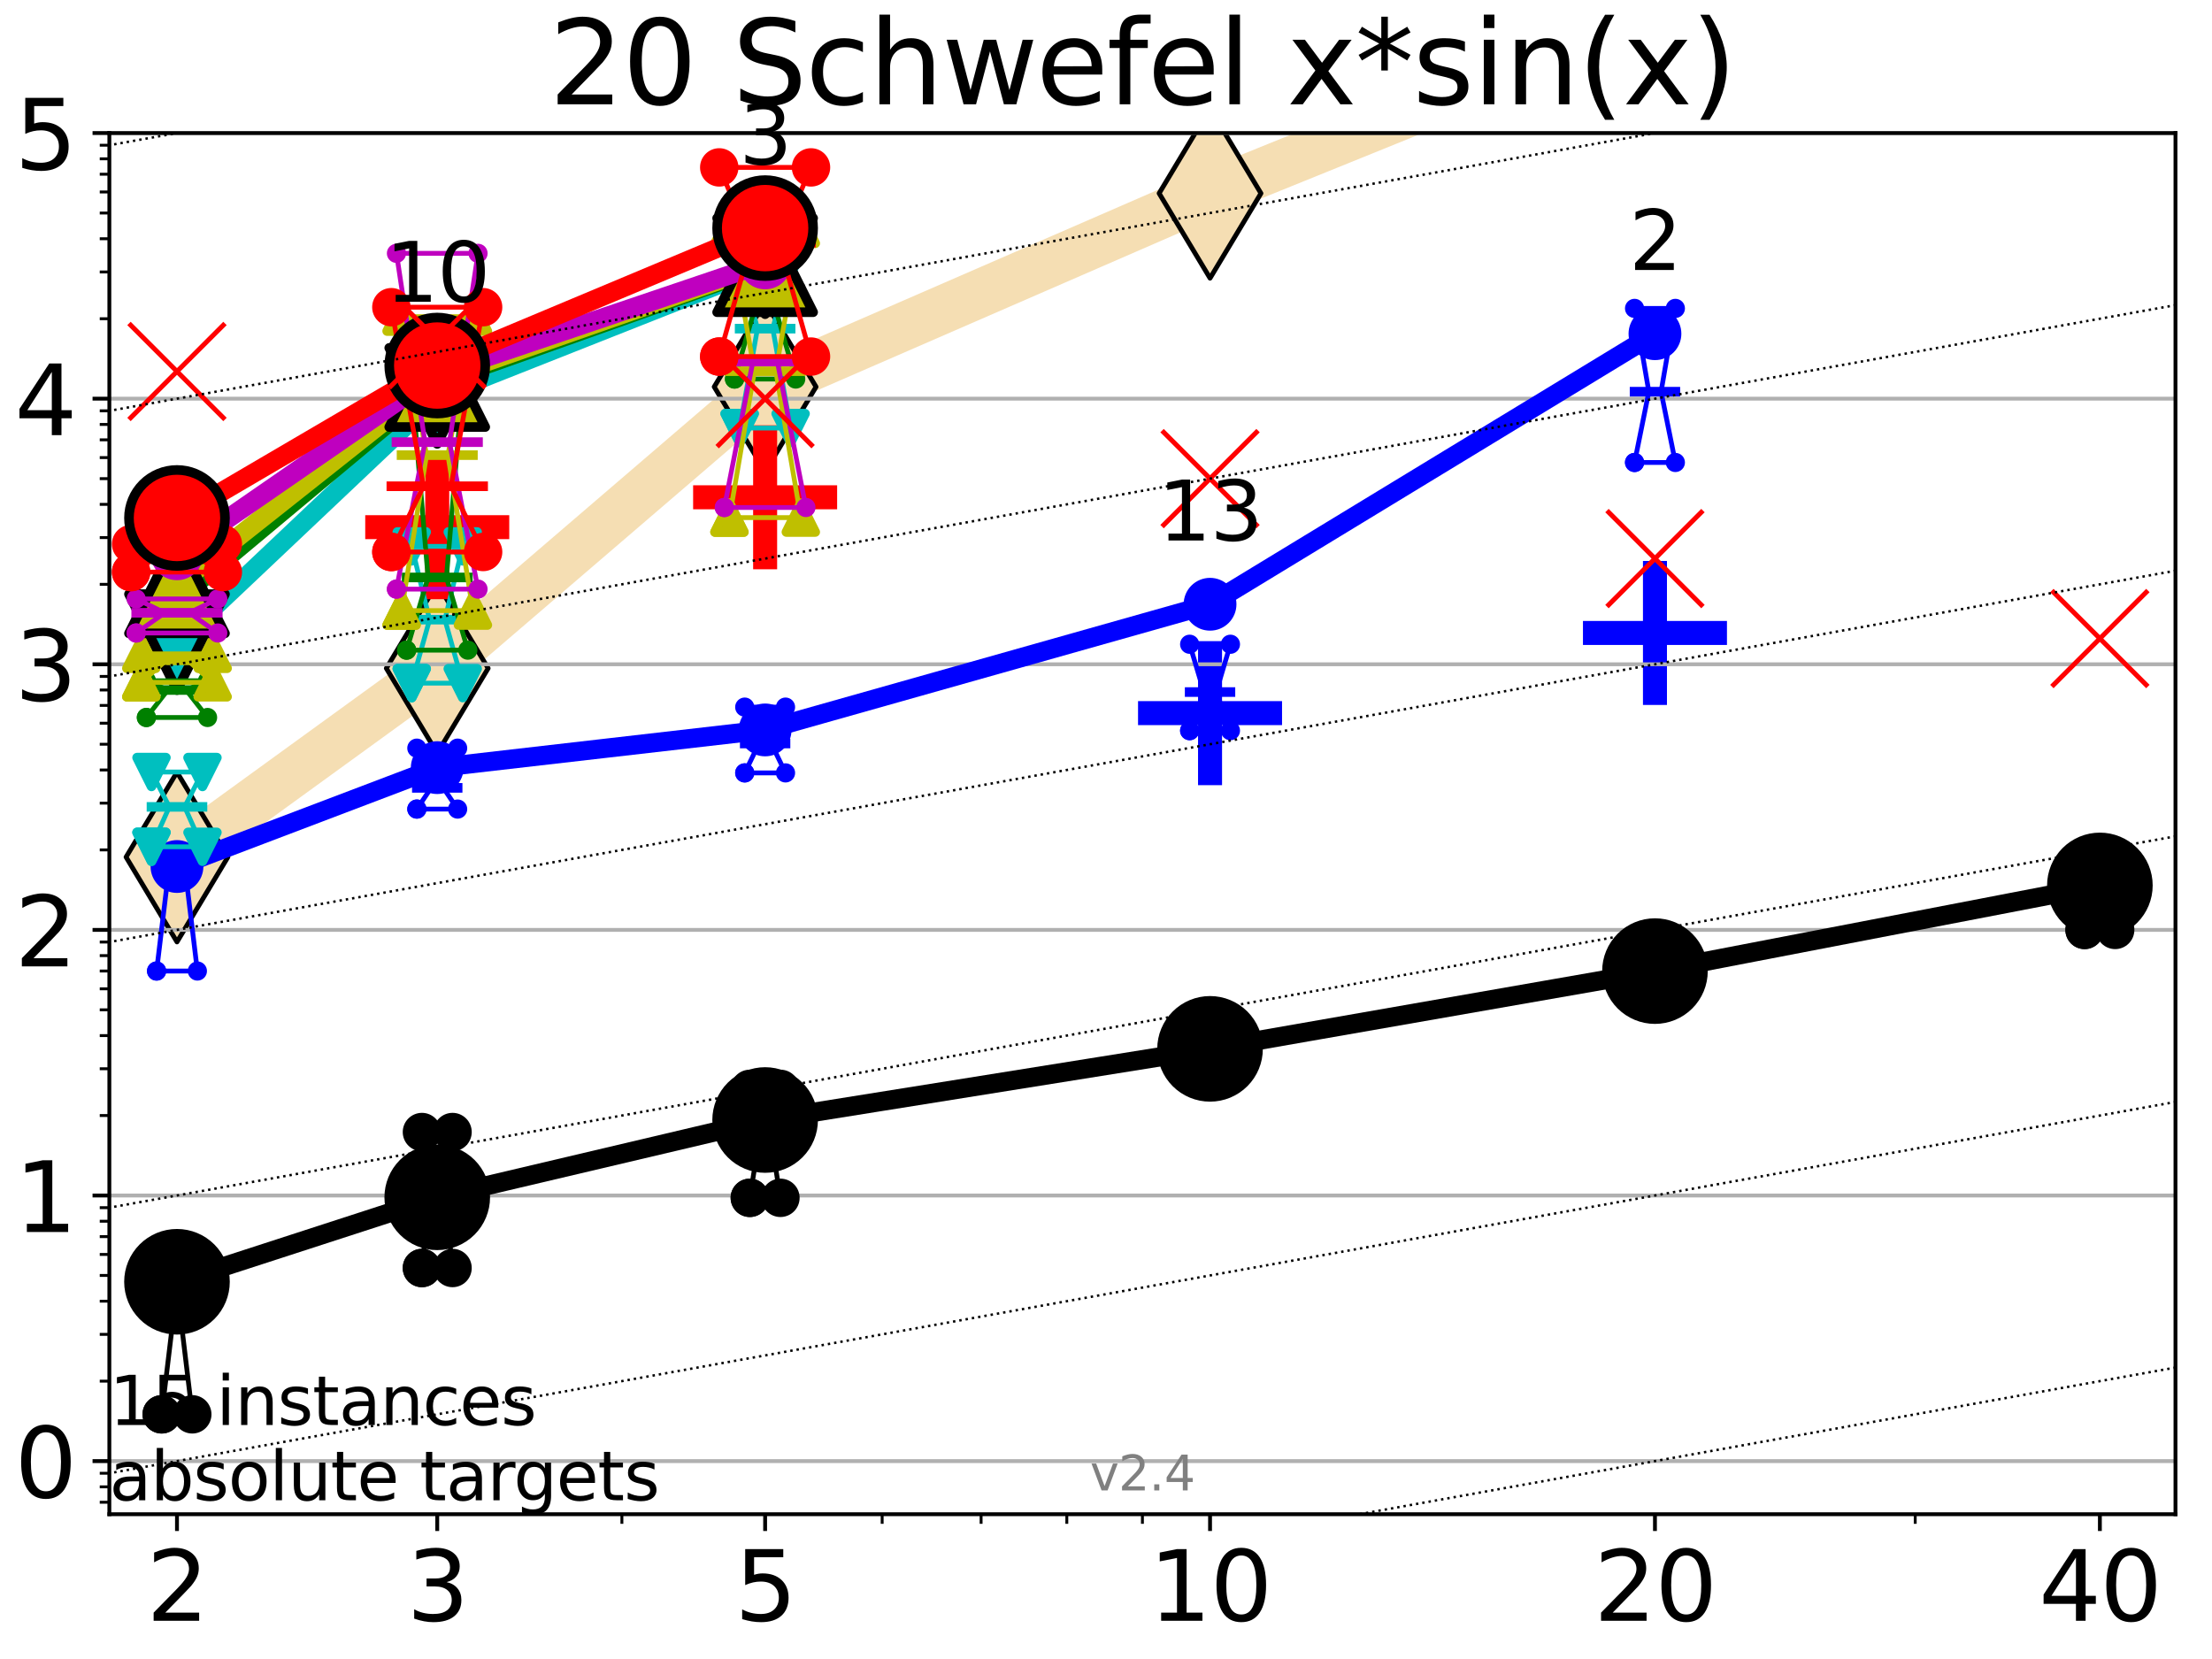 <?xml version="1.0" encoding="utf-8" standalone="no"?>
<!DOCTYPE svg PUBLIC "-//W3C//DTD SVG 1.1//EN"
  "http://www.w3.org/Graphics/SVG/1.1/DTD/svg11.dtd">
<svg height="345.6pt" version="1.1" viewBox="0 0 460.8 345.6" width="460.8pt" xmlns="http://www.w3.org/2000/svg" xmlns:xlink="http://www.w3.org/1999/xlink">
 <defs>
  <style type="text/css">*{stroke-linecap:butt;stroke-linejoin:round;}</style>
 </defs>
 <g id="figure_1">
  <g id="patch_1">
   <path d="M 0 345.6 
L 460.8 345.6 
L 460.8 0 
L 0 0 
z
" style="fill:#ffffff;"/>
  </g>
  <g id="axes_1">
   <g id="patch_2">
    <path d="M 22.78 315.44 
L 453.192 315.44 
L 453.192 27.72 
L 22.78 27.72 
z
" style="fill:#ffffff;"/>
   </g>
   <g id="line2d_1">
    <path clip-path="url(#p98ed33b3a6)" d="M 36.868 178.543 
L 91.085 139.221 
L 159.39 80.584 
L 252.074 40.273 
L 344.758 2.725 
" style="fill:none;stroke:#f5deb3;stroke-linecap:square;stroke-width:10;"/>
    <defs>
     <path d="M 0 17.678 
L 10.607 0 
L 0 -17.678 
L -10.607 0 
z
" id="m17cec77018" style="stroke:#000000;stroke-linejoin:miter;"/>
    </defs>
    <g clip-path="url(#p98ed33b3a6)">
     <use style="fill:#f5deb3;stroke:#000000;stroke-linejoin:miter;" x="36.868" xlink:href="#m17cec77018" y="178.543"/>
     <use style="fill:#f5deb3;stroke:#000000;stroke-linejoin:miter;" x="91.085" xlink:href="#m17cec77018" y="139.221"/>
     <use style="fill:#f5deb3;stroke:#000000;stroke-linejoin:miter;" x="159.39" xlink:href="#m17cec77018" y="80.584"/>
     <use style="fill:#f5deb3;stroke:#000000;stroke-linejoin:miter;" x="252.074" xlink:href="#m17cec77018" y="40.273"/>
     <use style="fill:#f5deb3;stroke:#000000;stroke-linejoin:miter;" x="344.758" xlink:href="#m17cec77018" y="2.725"/>
    </g>
   </g>
   <g id="line2d_2">
    <defs>
     <path d="M -15 0 
L 15 0 
M 0 15 
L 0 -15 
" id="ma971d1363a" style="stroke:#0000ff;stroke-width:5;"/>
    </defs>
    <g clip-path="url(#p98ed33b3a6)">
     <use style="fill:#0000ff;stroke:#0000ff;stroke-width:5;" x="252.074" xlink:href="#ma971d1363a" y="148.56"/>
    </g>
   </g>
   <g id="line2d_3">
    <g clip-path="url(#p98ed33b3a6)">
     <use style="fill:#0000ff;stroke:#0000ff;stroke-width:5;" x="344.758" xlink:href="#ma971d1363a" y="131.853"/>
    </g>
   </g>
   <g id="line2d_4">
    <defs>
     <path d="M -15 0 
L 15 0 
M 0 15 
L 0 -15 
" id="m70cc0b77a5" style="stroke:#ff0000;stroke-width:5;"/>
    </defs>
    <g clip-path="url(#p98ed33b3a6)">
     <use style="fill:#ff0000;stroke:#ff0000;stroke-width:5;" x="91.085" xlink:href="#m70cc0b77a5" y="109.817"/>
    </g>
   </g>
   <g id="line2d_5">
    <g clip-path="url(#p98ed33b3a6)">
     <use style="fill:#ff0000;stroke:#ff0000;stroke-width:5;" x="159.39" xlink:href="#m70cc0b77a5" y="103.592"/>
    </g>
   </g>
   <g id="matplotlib.axis_1">
    <g id="xtick_1">
     <g id="line2d_6">
      <defs>
       <path d="M 0 0 
L 0 3.5 
" id="m2a00f14d1f" style="stroke:#000000;stroke-width:0.8;"/>
      </defs>
      <g>
       <use style="stroke:#000000;stroke-width:0.8;" x="36.868" xlink:href="#m2a00f14d1f" y="315.44"/>
      </g>
     </g>
     <g id="text_1">
      <!-- 2 -->
      <g transform="translate(30.506 337.637)scale(0.2 -0.2)">
       <defs>
        <path d="M 1228 531 
L 3431 531 
L 3431 0 
L 469 0 
L 469 531 
Q 828 903 1448 1529 
Q 2069 2156 2228 2338 
Q 2531 2678 2651 2914 
Q 2772 3150 2772 3378 
Q 2772 3750 2511 3984 
Q 2250 4219 1831 4219 
Q 1534 4219 1204 4116 
Q 875 4013 500 3803 
L 500 4441 
Q 881 4594 1212 4672 
Q 1544 4750 1819 4750 
Q 2544 4750 2975 4387 
Q 3406 4025 3406 3419 
Q 3406 3131 3298 2873 
Q 3191 2616 2906 2266 
Q 2828 2175 2409 1742 
Q 1991 1309 1228 531 
z
" id="DejaVuSans-32" transform="scale(0.016)"/>
       </defs>
       <use xlink:href="#DejaVuSans-32"/>
      </g>
     </g>
    </g>
    <g id="xtick_2">
     <g id="line2d_7">
      <g>
       <use style="stroke:#000000;stroke-width:0.8;" x="91.085" xlink:href="#m2a00f14d1f" y="315.44"/>
      </g>
     </g>
     <g id="text_2">
      <!-- 3 -->
      <g transform="translate(84.723 337.637)scale(0.2 -0.2)">
       <defs>
        <path d="M 2597 2516 
Q 3050 2419 3304 2112 
Q 3559 1806 3559 1356 
Q 3559 666 3084 287 
Q 2609 -91 1734 -91 
Q 1441 -91 1130 -33 
Q 819 25 488 141 
L 488 750 
Q 750 597 1062 519 
Q 1375 441 1716 441 
Q 2309 441 2620 675 
Q 2931 909 2931 1356 
Q 2931 1769 2642 2001 
Q 2353 2234 1838 2234 
L 1294 2234 
L 1294 2753 
L 1863 2753 
Q 2328 2753 2575 2939 
Q 2822 3125 2822 3475 
Q 2822 3834 2567 4026 
Q 2313 4219 1838 4219 
Q 1578 4219 1281 4162 
Q 984 4106 628 3988 
L 628 4550 
Q 988 4650 1302 4700 
Q 1616 4750 1894 4750 
Q 2613 4750 3031 4423 
Q 3450 4097 3450 3541 
Q 3450 3153 3228 2886 
Q 3006 2619 2597 2516 
z
" id="DejaVuSans-33" transform="scale(0.016)"/>
       </defs>
       <use xlink:href="#DejaVuSans-33"/>
      </g>
     </g>
    </g>
    <g id="xtick_3">
     <g id="line2d_8">
      <g>
       <use style="stroke:#000000;stroke-width:0.8;" x="159.39" xlink:href="#m2a00f14d1f" y="315.44"/>
      </g>
     </g>
     <g id="text_3">
      <!-- 5 -->
      <g transform="translate(153.028 337.637)scale(0.2 -0.2)">
       <defs>
        <path d="M 691 4666 
L 3169 4666 
L 3169 4134 
L 1269 4134 
L 1269 2991 
Q 1406 3038 1543 3061 
Q 1681 3084 1819 3084 
Q 2600 3084 3056 2656 
Q 3513 2228 3513 1497 
Q 3513 744 3044 326 
Q 2575 -91 1722 -91 
Q 1428 -91 1123 -41 
Q 819 9 494 109 
L 494 744 
Q 775 591 1075 516 
Q 1375 441 1709 441 
Q 2250 441 2565 725 
Q 2881 1009 2881 1497 
Q 2881 1984 2565 2268 
Q 2250 2553 1709 2553 
Q 1456 2553 1204 2497 
Q 953 2441 691 2322 
L 691 4666 
z
" id="DejaVuSans-35" transform="scale(0.016)"/>
       </defs>
       <use xlink:href="#DejaVuSans-35"/>
      </g>
     </g>
    </g>
    <g id="xtick_4">
     <g id="line2d_9">
      <g>
       <use style="stroke:#000000;stroke-width:0.8;" x="252.074" xlink:href="#m2a00f14d1f" y="315.44"/>
      </g>
     </g>
     <g id="text_4">
      <!-- 10 -->
      <g transform="translate(239.349 337.637)scale(0.2 -0.2)">
       <defs>
        <path d="M 794 531 
L 1825 531 
L 1825 4091 
L 703 3866 
L 703 4441 
L 1819 4666 
L 2450 4666 
L 2450 531 
L 3481 531 
L 3481 0 
L 794 0 
L 794 531 
z
" id="DejaVuSans-31" transform="scale(0.016)"/>
        <path d="M 2034 4250 
Q 1547 4250 1301 3770 
Q 1056 3291 1056 2328 
Q 1056 1369 1301 889 
Q 1547 409 2034 409 
Q 2525 409 2770 889 
Q 3016 1369 3016 2328 
Q 3016 3291 2770 3770 
Q 2525 4250 2034 4250 
z
M 2034 4750 
Q 2819 4750 3233 4129 
Q 3647 3509 3647 2328 
Q 3647 1150 3233 529 
Q 2819 -91 2034 -91 
Q 1250 -91 836 529 
Q 422 1150 422 2328 
Q 422 3509 836 4129 
Q 1250 4750 2034 4750 
z
" id="DejaVuSans-30" transform="scale(0.016)"/>
       </defs>
       <use xlink:href="#DejaVuSans-31"/>
       <use x="63.623" xlink:href="#DejaVuSans-30"/>
      </g>
     </g>
    </g>
    <g id="xtick_5">
     <g id="line2d_10">
      <g>
       <use style="stroke:#000000;stroke-width:0.8;" x="344.758" xlink:href="#m2a00f14d1f" y="315.44"/>
      </g>
     </g>
     <g id="text_5">
      <!-- 20 -->
      <g transform="translate(332.033 337.637)scale(0.2 -0.2)">
       <use xlink:href="#DejaVuSans-32"/>
       <use x="63.623" xlink:href="#DejaVuSans-30"/>
      </g>
     </g>
    </g>
    <g id="xtick_6">
     <g id="line2d_11">
      <g>
       <use style="stroke:#000000;stroke-width:0.8;" x="437.443" xlink:href="#m2a00f14d1f" y="315.44"/>
      </g>
     </g>
     <g id="text_6">
      <!-- 40 -->
      <g transform="translate(424.718 337.637)scale(0.2 -0.2)">
       <defs>
        <path d="M 2419 4116 
L 825 1625 
L 2419 1625 
L 2419 4116 
z
M 2253 4666 
L 3047 4666 
L 3047 1625 
L 3713 1625 
L 3713 1100 
L 3047 1100 
L 3047 0 
L 2419 0 
L 2419 1100 
L 313 1100 
L 313 1709 
L 2253 4666 
z
" id="DejaVuSans-34" transform="scale(0.016)"/>
       </defs>
       <use xlink:href="#DejaVuSans-34"/>
       <use x="63.623" xlink:href="#DejaVuSans-30"/>
      </g>
     </g>
    </g>
    <g id="xtick_7">
     <g id="line2d_12">
      <defs>
       <path d="M 0 0 
L 0 2 
" id="m17da3ad434" style="stroke:#000000;stroke-width:0.6;"/>
      </defs>
      <g>
       <use style="stroke:#000000;stroke-width:0.6;" x="129.552" xlink:href="#m17da3ad434" y="315.44"/>
      </g>
     </g>
    </g>
    <g id="xtick_8">
     <g id="line2d_13">
      <g>
       <use style="stroke:#000000;stroke-width:0.6;" x="183.769" xlink:href="#m17da3ad434" y="315.44"/>
      </g>
     </g>
    </g>
    <g id="xtick_9">
     <g id="line2d_14">
      <g>
       <use style="stroke:#000000;stroke-width:0.6;" x="204.381" xlink:href="#m17da3ad434" y="315.44"/>
      </g>
     </g>
    </g>
    <g id="xtick_10">
     <g id="line2d_15">
      <g>
       <use style="stroke:#000000;stroke-width:0.6;" x="222.237" xlink:href="#m17da3ad434" y="315.44"/>
      </g>
     </g>
    </g>
    <g id="xtick_11">
     <g id="line2d_16">
      <g>
       <use style="stroke:#000000;stroke-width:0.6;" x="237.986" xlink:href="#m17da3ad434" y="315.44"/>
      </g>
     </g>
    </g>
    <g id="xtick_12">
     <g id="line2d_17">
      <g>
       <use style="stroke:#000000;stroke-width:0.6;" x="398.975" xlink:href="#m17da3ad434" y="315.44"/>
      </g>
     </g>
    </g>
   </g>
   <g id="matplotlib.axis_2">
    <g id="ytick_1">
     <g id="line2d_18">
      <path clip-path="url(#p98ed33b3a6)" d="M 22.78 304.374 
L 453.192 304.374 
" style="fill:none;stroke:#b0b0b0;stroke-linecap:square;stroke-width:0.8;"/>
     </g>
     <g id="line2d_19">
      <defs>
       <path d="M 0 0 
L -3.5 0 
" id="me2151bbfac" style="stroke:#000000;stroke-width:0.8;"/>
      </defs>
      <g>
       <use style="stroke:#000000;stroke-width:0.8;" x="22.78" xlink:href="#me2151bbfac" y="304.374"/>
      </g>
     </g>
     <g id="text_7">
      <!-- 0 -->
      <g transform="translate(3.055 311.972)scale(0.2 -0.2)">
       <use xlink:href="#DejaVuSans-30"/>
      </g>
     </g>
    </g>
    <g id="ytick_2">
     <g id="line2d_20">
      <path clip-path="url(#p98ed33b3a6)" d="M 22.78 249.043 
L 453.192 249.043 
" style="fill:none;stroke:#b0b0b0;stroke-linecap:square;stroke-width:0.8;"/>
     </g>
     <g id="line2d_21">
      <g>
       <use style="stroke:#000000;stroke-width:0.8;" x="22.78" xlink:href="#me2151bbfac" y="249.043"/>
      </g>
     </g>
     <g id="text_8">
      <!-- 1 -->
      <g transform="translate(3.055 256.642)scale(0.2 -0.2)">
       <use xlink:href="#DejaVuSans-31"/>
      </g>
     </g>
    </g>
    <g id="ytick_3">
     <g id="line2d_22">
      <path clip-path="url(#p98ed33b3a6)" d="M 22.78 193.712 
L 453.192 193.712 
" style="fill:none;stroke:#b0b0b0;stroke-linecap:square;stroke-width:0.8;"/>
     </g>
     <g id="line2d_23">
      <g>
       <use style="stroke:#000000;stroke-width:0.8;" x="22.78" xlink:href="#me2151bbfac" y="193.712"/>
      </g>
     </g>
     <g id="text_9">
      <!-- 2 -->
      <g transform="translate(3.055 201.311)scale(0.2 -0.2)">
       <use xlink:href="#DejaVuSans-32"/>
      </g>
     </g>
    </g>
    <g id="ytick_4">
     <g id="line2d_24">
      <path clip-path="url(#p98ed33b3a6)" d="M 22.78 138.382 
L 453.192 138.382 
" style="fill:none;stroke:#b0b0b0;stroke-linecap:square;stroke-width:0.8;"/>
     </g>
     <g id="line2d_25">
      <g>
       <use style="stroke:#000000;stroke-width:0.8;" x="22.78" xlink:href="#me2151bbfac" y="138.382"/>
      </g>
     </g>
     <g id="text_10">
      <!-- 3 -->
      <g transform="translate(3.055 145.98)scale(0.2 -0.2)">
       <use xlink:href="#DejaVuSans-33"/>
      </g>
     </g>
    </g>
    <g id="ytick_5">
     <g id="line2d_26">
      <path clip-path="url(#p98ed33b3a6)" d="M 22.78 83.051 
L 453.192 83.051 
" style="fill:none;stroke:#b0b0b0;stroke-linecap:square;stroke-width:0.8;"/>
     </g>
     <g id="line2d_27">
      <g>
       <use style="stroke:#000000;stroke-width:0.8;" x="22.78" xlink:href="#me2151bbfac" y="83.051"/>
      </g>
     </g>
     <g id="text_11">
      <!-- 4 -->
      <g transform="translate(3.055 90.649)scale(0.2 -0.2)">
       <use xlink:href="#DejaVuSans-34"/>
      </g>
     </g>
    </g>
    <g id="ytick_6">
     <g id="line2d_28">
      <path clip-path="url(#p98ed33b3a6)" d="M 22.78 27.72 
L 453.192 27.72 
" style="fill:none;stroke:#b0b0b0;stroke-linecap:square;stroke-width:0.8;"/>
     </g>
     <g id="line2d_29">
      <g>
       <use style="stroke:#000000;stroke-width:0.8;" x="22.78" xlink:href="#me2151bbfac" y="27.72"/>
      </g>
     </g>
     <g id="text_12">
      <!-- 5 -->
      <g transform="translate(3.055 35.318)scale(0.2 -0.2)">
       <use xlink:href="#DejaVuSans-35"/>
      </g>
     </g>
    </g>
    <g id="ytick_7">
     <g id="line2d_30">
      <defs>
       <path d="M 0 0 
L -2 0 
" id="m7deeb8971f" style="stroke:#000000;stroke-width:0.6;"/>
      </defs>
      <g>
       <use style="stroke:#000000;stroke-width:0.6;" x="22.78" xlink:href="#m7deeb8971f" y="312.945"/>
      </g>
     </g>
    </g>
    <g id="ytick_8">
     <g id="line2d_31">
      <g>
       <use style="stroke:#000000;stroke-width:0.6;" x="22.78" xlink:href="#m7deeb8971f" y="309.736"/>
      </g>
     </g>
    </g>
    <g id="ytick_9">
     <g id="line2d_32">
      <g>
       <use style="stroke:#000000;stroke-width:0.6;" x="22.78" xlink:href="#m7deeb8971f" y="306.906"/>
      </g>
     </g>
    </g>
    <g id="ytick_10">
     <g id="line2d_33">
      <g>
       <use style="stroke:#000000;stroke-width:0.6;" x="22.78" xlink:href="#m7deeb8971f" y="287.718"/>
      </g>
     </g>
    </g>
    <g id="ytick_11">
     <g id="line2d_34">
      <g>
       <use style="stroke:#000000;stroke-width:0.6;" x="22.78" xlink:href="#m7deeb8971f" y="277.974"/>
      </g>
     </g>
    </g>
    <g id="ytick_12">
     <g id="line2d_35">
      <g>
       <use style="stroke:#000000;stroke-width:0.6;" x="22.78" xlink:href="#m7deeb8971f" y="271.061"/>
      </g>
     </g>
    </g>
    <g id="ytick_13">
     <g id="line2d_36">
      <g>
       <use style="stroke:#000000;stroke-width:0.6;" x="22.78" xlink:href="#m7deeb8971f" y="265.699"/>
      </g>
     </g>
    </g>
    <g id="ytick_14">
     <g id="line2d_37">
      <g>
       <use style="stroke:#000000;stroke-width:0.6;" x="22.78" xlink:href="#m7deeb8971f" y="261.318"/>
      </g>
     </g>
    </g>
    <g id="ytick_15">
     <g id="line2d_38">
      <g>
       <use style="stroke:#000000;stroke-width:0.6;" x="22.78" xlink:href="#m7deeb8971f" y="257.614"/>
      </g>
     </g>
    </g>
    <g id="ytick_16">
     <g id="line2d_39">
      <g>
       <use style="stroke:#000000;stroke-width:0.6;" x="22.78" xlink:href="#m7deeb8971f" y="254.405"/>
      </g>
     </g>
    </g>
    <g id="ytick_17">
     <g id="line2d_40">
      <g>
       <use style="stroke:#000000;stroke-width:0.6;" x="22.78" xlink:href="#m7deeb8971f" y="251.575"/>
      </g>
     </g>
    </g>
    <g id="ytick_18">
     <g id="line2d_41">
      <g>
       <use style="stroke:#000000;stroke-width:0.6;" x="22.78" xlink:href="#m7deeb8971f" y="232.387"/>
      </g>
     </g>
    </g>
    <g id="ytick_19">
     <g id="line2d_42">
      <g>
       <use style="stroke:#000000;stroke-width:0.6;" x="22.78" xlink:href="#m7deeb8971f" y="222.644"/>
      </g>
     </g>
    </g>
    <g id="ytick_20">
     <g id="line2d_43">
      <g>
       <use style="stroke:#000000;stroke-width:0.6;" x="22.78" xlink:href="#m7deeb8971f" y="215.731"/>
      </g>
     </g>
    </g>
    <g id="ytick_21">
     <g id="line2d_44">
      <g>
       <use style="stroke:#000000;stroke-width:0.6;" x="22.78" xlink:href="#m7deeb8971f" y="210.369"/>
      </g>
     </g>
    </g>
    <g id="ytick_22">
     <g id="line2d_45">
      <g>
       <use style="stroke:#000000;stroke-width:0.6;" x="22.78" xlink:href="#m7deeb8971f" y="205.987"/>
      </g>
     </g>
    </g>
    <g id="ytick_23">
     <g id="line2d_46">
      <g>
       <use style="stroke:#000000;stroke-width:0.6;" x="22.78" xlink:href="#m7deeb8971f" y="202.283"/>
      </g>
     </g>
    </g>
    <g id="ytick_24">
     <g id="line2d_47">
      <g>
       <use style="stroke:#000000;stroke-width:0.6;" x="22.78" xlink:href="#m7deeb8971f" y="199.074"/>
      </g>
     </g>
    </g>
    <g id="ytick_25">
     <g id="line2d_48">
      <g>
       <use style="stroke:#000000;stroke-width:0.6;" x="22.78" xlink:href="#m7deeb8971f" y="196.244"/>
      </g>
     </g>
    </g>
    <g id="ytick_26">
     <g id="line2d_49">
      <g>
       <use style="stroke:#000000;stroke-width:0.6;" x="22.78" xlink:href="#m7deeb8971f" y="177.056"/>
      </g>
     </g>
    </g>
    <g id="ytick_27">
     <g id="line2d_50">
      <g>
       <use style="stroke:#000000;stroke-width:0.6;" x="22.78" xlink:href="#m7deeb8971f" y="167.313"/>
      </g>
     </g>
    </g>
    <g id="ytick_28">
     <g id="line2d_51">
      <g>
       <use style="stroke:#000000;stroke-width:0.6;" x="22.78" xlink:href="#m7deeb8971f" y="160.4"/>
      </g>
     </g>
    </g>
    <g id="ytick_29">
     <g id="line2d_52">
      <g>
       <use style="stroke:#000000;stroke-width:0.6;" x="22.78" xlink:href="#m7deeb8971f" y="155.038"/>
      </g>
     </g>
    </g>
    <g id="ytick_30">
     <g id="line2d_53">
      <g>
       <use style="stroke:#000000;stroke-width:0.6;" x="22.78" xlink:href="#m7deeb8971f" y="150.657"/>
      </g>
     </g>
    </g>
    <g id="ytick_31">
     <g id="line2d_54">
      <g>
       <use style="stroke:#000000;stroke-width:0.6;" x="22.78" xlink:href="#m7deeb8971f" y="146.952"/>
      </g>
     </g>
    </g>
    <g id="ytick_32">
     <g id="line2d_55">
      <g>
       <use style="stroke:#000000;stroke-width:0.6;" x="22.78" xlink:href="#m7deeb8971f" y="143.744"/>
      </g>
     </g>
    </g>
    <g id="ytick_33">
     <g id="line2d_56">
      <g>
       <use style="stroke:#000000;stroke-width:0.6;" x="22.78" xlink:href="#m7deeb8971f" y="140.913"/>
      </g>
     </g>
    </g>
    <g id="ytick_34">
     <g id="line2d_57">
      <g>
       <use style="stroke:#000000;stroke-width:0.6;" x="22.78" xlink:href="#m7deeb8971f" y="121.725"/>
      </g>
     </g>
    </g>
    <g id="ytick_35">
     <g id="line2d_58">
      <g>
       <use style="stroke:#000000;stroke-width:0.6;" x="22.78" xlink:href="#m7deeb8971f" y="111.982"/>
      </g>
     </g>
    </g>
    <g id="ytick_36">
     <g id="line2d_59">
      <g>
       <use style="stroke:#000000;stroke-width:0.6;" x="22.78" xlink:href="#m7deeb8971f" y="105.069"/>
      </g>
     </g>
    </g>
    <g id="ytick_37">
     <g id="line2d_60">
      <g>
       <use style="stroke:#000000;stroke-width:0.6;" x="22.78" xlink:href="#m7deeb8971f" y="99.707"/>
      </g>
     </g>
    </g>
    <g id="ytick_38">
     <g id="line2d_61">
      <g>
       <use style="stroke:#000000;stroke-width:0.6;" x="22.78" xlink:href="#m7deeb8971f" y="95.326"/>
      </g>
     </g>
    </g>
    <g id="ytick_39">
     <g id="line2d_62">
      <g>
       <use style="stroke:#000000;stroke-width:0.6;" x="22.78" xlink:href="#m7deeb8971f" y="91.622"/>
      </g>
     </g>
    </g>
    <g id="ytick_40">
     <g id="line2d_63">
      <g>
       <use style="stroke:#000000;stroke-width:0.6;" x="22.78" xlink:href="#m7deeb8971f" y="88.413"/>
      </g>
     </g>
    </g>
    <g id="ytick_41">
     <g id="line2d_64">
      <g>
       <use style="stroke:#000000;stroke-width:0.6;" x="22.78" xlink:href="#m7deeb8971f" y="85.583"/>
      </g>
     </g>
    </g>
    <g id="ytick_42">
     <g id="line2d_65">
      <g>
       <use style="stroke:#000000;stroke-width:0.6;" x="22.78" xlink:href="#m7deeb8971f" y="66.395"/>
      </g>
     </g>
    </g>
    <g id="ytick_43">
     <g id="line2d_66">
      <g>
       <use style="stroke:#000000;stroke-width:0.6;" x="22.78" xlink:href="#m7deeb8971f" y="56.651"/>
      </g>
     </g>
    </g>
    <g id="ytick_44">
     <g id="line2d_67">
      <g>
       <use style="stroke:#000000;stroke-width:0.6;" x="22.78" xlink:href="#m7deeb8971f" y="49.738"/>
      </g>
     </g>
    </g>
    <g id="ytick_45">
     <g id="line2d_68">
      <g>
       <use style="stroke:#000000;stroke-width:0.6;" x="22.78" xlink:href="#m7deeb8971f" y="44.376"/>
      </g>
     </g>
    </g>
    <g id="ytick_46">
     <g id="line2d_69">
      <g>
       <use style="stroke:#000000;stroke-width:0.6;" x="22.78" xlink:href="#m7deeb8971f" y="39.995"/>
      </g>
     </g>
    </g>
    <g id="ytick_47">
     <g id="line2d_70">
      <g>
       <use style="stroke:#000000;stroke-width:0.6;" x="22.78" xlink:href="#m7deeb8971f" y="36.291"/>
      </g>
     </g>
    </g>
    <g id="ytick_48">
     <g id="line2d_71">
      <g>
       <use style="stroke:#000000;stroke-width:0.6;" x="22.78" xlink:href="#m7deeb8971f" y="33.082"/>
      </g>
     </g>
    </g>
    <g id="ytick_49">
     <g id="line2d_72">
      <g>
       <use style="stroke:#000000;stroke-width:0.6;" x="22.78" xlink:href="#m7deeb8971f" y="30.252"/>
      </g>
     </g>
    </g>
   </g>
   <g id="line2d_73">
    <path clip-path="url(#p98ed33b3a6)" d="M 33.682 294.631 
L 35.912 276.051 
L 33.682 268.231 
L 40.054 268.231 
L 37.824 276.051 
L 40.054 294.631 
L 33.682 294.631 
" style="fill:none;stroke:#000000;stroke-linecap:square;"/>
   </g>
   <g id="line2d_74">
    <path clip-path="url(#p98ed33b3a6)" d="M 33.682 294.631 
L 40.054 294.631 
L 40.054 268.231 
L 33.682 268.231 
L 33.682 294.631 
" style="fill:none;"/>
    <defs>
     <path d="M 0 3 
C 0.796 3 1.559 2.684 2.121 2.121 
C 2.684 1.559 3 0.796 3 0 
C 3 -0.796 2.684 -1.559 2.121 -2.121 
C 1.559 -2.684 0.796 -3 0 -3 
C -0.796 -3 -1.559 -2.684 -2.121 -2.121 
C -2.684 -1.559 -3 -0.796 -3 0 
C -3 0.796 -2.684 1.559 -2.121 2.121 
C -1.559 2.684 -0.796 3 0 3 
z
" id="md306603154" style="stroke:#000000;stroke-width:2;"/>
    </defs>
    <g clip-path="url(#p98ed33b3a6)">
     <use style="stroke:#000000;stroke-width:2;" x="33.682" xlink:href="#md306603154" y="294.631"/>
     <use style="stroke:#000000;stroke-width:2;" x="40.054" xlink:href="#md306603154" y="294.631"/>
     <use style="stroke:#000000;stroke-width:2;" x="40.054" xlink:href="#md306603154" y="268.231"/>
     <use style="stroke:#000000;stroke-width:2;" x="33.682" xlink:href="#md306603154" y="268.231"/>
     <use style="stroke:#000000;stroke-width:2;" x="33.682" xlink:href="#md306603154" y="294.631"/>
    </g>
   </g>
   <g id="line2d_75">
    <path clip-path="url(#p98ed33b3a6)" d="M 33.682 276.051 
L 40.054 276.051 
" style="fill:none;stroke:#000000;stroke-linecap:square;stroke-width:2;"/>
   </g>
   <g id="line2d_76">
    <path clip-path="url(#p98ed33b3a6)" d="M 87.899 264.148 
L 90.129 243.363 
L 87.899 235.826 
L 94.271 235.826 
L 92.041 243.363 
L 94.271 264.148 
L 87.899 264.148 
" style="fill:none;stroke:#000000;stroke-linecap:square;"/>
   </g>
   <g id="line2d_77">
    <path clip-path="url(#p98ed33b3a6)" d="M 87.899 264.148 
L 94.271 264.148 
L 94.271 235.826 
L 87.899 235.826 
L 87.899 264.148 
" style="fill:none;"/>
    <g clip-path="url(#p98ed33b3a6)">
     <use style="stroke:#000000;stroke-width:2;" x="87.899" xlink:href="#md306603154" y="264.148"/>
     <use style="stroke:#000000;stroke-width:2;" x="94.271" xlink:href="#md306603154" y="264.148"/>
     <use style="stroke:#000000;stroke-width:2;" x="94.271" xlink:href="#md306603154" y="235.826"/>
     <use style="stroke:#000000;stroke-width:2;" x="87.899" xlink:href="#md306603154" y="235.826"/>
     <use style="stroke:#000000;stroke-width:2;" x="87.899" xlink:href="#md306603154" y="264.148"/>
    </g>
   </g>
   <g id="line2d_78">
    <path clip-path="url(#p98ed33b3a6)" d="M 87.899 243.363 
L 94.271 243.363 
" style="fill:none;stroke:#000000;stroke-linecap:square;stroke-width:2;"/>
   </g>
   <g id="line2d_79">
    <path clip-path="url(#p98ed33b3a6)" d="M 156.204 249.529 
L 158.434 235.596 
L 156.204 226.833 
L 162.576 226.833 
L 160.346 235.596 
L 162.576 249.529 
L 156.204 249.529 
" style="fill:none;stroke:#000000;stroke-linecap:square;"/>
   </g>
   <g id="line2d_80">
    <path clip-path="url(#p98ed33b3a6)" d="M 156.204 249.529 
L 162.576 249.529 
L 162.576 226.833 
L 156.204 226.833 
L 156.204 249.529 
" style="fill:none;"/>
    <g clip-path="url(#p98ed33b3a6)">
     <use style="stroke:#000000;stroke-width:2;" x="156.204" xlink:href="#md306603154" y="249.529"/>
     <use style="stroke:#000000;stroke-width:2;" x="162.576" xlink:href="#md306603154" y="249.529"/>
     <use style="stroke:#000000;stroke-width:2;" x="162.576" xlink:href="#md306603154" y="226.833"/>
     <use style="stroke:#000000;stroke-width:2;" x="156.204" xlink:href="#md306603154" y="226.833"/>
     <use style="stroke:#000000;stroke-width:2;" x="156.204" xlink:href="#md306603154" y="249.529"/>
    </g>
   </g>
   <g id="line2d_81">
    <path clip-path="url(#p98ed33b3a6)" d="M 156.204 235.596 
L 162.576 235.596 
" style="fill:none;stroke:#000000;stroke-linecap:square;stroke-width:2;"/>
   </g>
   <g id="line2d_82">
    <path clip-path="url(#p98ed33b3a6)" d="M 248.888 224.045 
L 251.118 219.181 
L 248.888 215.137 
L 255.26 215.137 
L 253.03 219.181 
L 255.26 224.045 
L 248.888 224.045 
" style="fill:none;stroke:#000000;stroke-linecap:square;"/>
   </g>
   <g id="line2d_83">
    <path clip-path="url(#p98ed33b3a6)" d="M 248.888 224.045 
L 255.26 224.045 
L 255.26 215.137 
L 248.888 215.137 
L 248.888 224.045 
" style="fill:none;"/>
    <g clip-path="url(#p98ed33b3a6)">
     <use style="stroke:#000000;stroke-width:2;" x="248.888" xlink:href="#md306603154" y="224.045"/>
     <use style="stroke:#000000;stroke-width:2;" x="255.26" xlink:href="#md306603154" y="224.045"/>
     <use style="stroke:#000000;stroke-width:2;" x="255.26" xlink:href="#md306603154" y="215.137"/>
     <use style="stroke:#000000;stroke-width:2;" x="248.888" xlink:href="#md306603154" y="215.137"/>
     <use style="stroke:#000000;stroke-width:2;" x="248.888" xlink:href="#md306603154" y="224.045"/>
    </g>
   </g>
   <g id="line2d_84">
    <path clip-path="url(#p98ed33b3a6)" d="M 248.888 219.181 
L 255.26 219.181 
" style="fill:none;stroke:#000000;stroke-linecap:square;stroke-width:2;"/>
   </g>
   <g id="line2d_85">
    <path clip-path="url(#p98ed33b3a6)" d="M 341.572 204.625 
L 343.803 202.343 
L 341.572 199.853 
L 347.945 199.853 
L 345.714 202.343 
L 347.945 204.625 
L 341.572 204.625 
" style="fill:none;stroke:#000000;stroke-linecap:square;"/>
   </g>
   <g id="line2d_86">
    <path clip-path="url(#p98ed33b3a6)" d="M 341.572 204.625 
L 347.945 204.625 
L 347.945 199.853 
L 341.572 199.853 
L 341.572 204.625 
" style="fill:none;"/>
    <g clip-path="url(#p98ed33b3a6)">
     <use style="stroke:#000000;stroke-width:2;" x="341.572" xlink:href="#md306603154" y="204.625"/>
     <use style="stroke:#000000;stroke-width:2;" x="347.945" xlink:href="#md306603154" y="204.625"/>
     <use style="stroke:#000000;stroke-width:2;" x="347.945" xlink:href="#md306603154" y="199.853"/>
     <use style="stroke:#000000;stroke-width:2;" x="341.572" xlink:href="#md306603154" y="199.853"/>
     <use style="stroke:#000000;stroke-width:2;" x="341.572" xlink:href="#md306603154" y="204.625"/>
    </g>
   </g>
   <g id="line2d_87">
    <path clip-path="url(#p98ed33b3a6)" d="M 341.572 202.343 
L 347.945 202.343 
" style="fill:none;stroke:#000000;stroke-linecap:square;stroke-width:2;"/>
   </g>
   <g id="line2d_88">
    <path clip-path="url(#p98ed33b3a6)" d="M 434.257 193.718 
L 436.487 185.683 
L 434.257 182.565 
L 440.629 182.565 
L 438.398 185.683 
L 440.629 193.718 
L 434.257 193.718 
" style="fill:none;stroke:#000000;stroke-linecap:square;"/>
   </g>
   <g id="line2d_89">
    <path clip-path="url(#p98ed33b3a6)" d="M 434.257 193.718 
L 440.629 193.718 
L 440.629 182.565 
L 434.257 182.565 
L 434.257 193.718 
" style="fill:none;"/>
    <g clip-path="url(#p98ed33b3a6)">
     <use style="stroke:#000000;stroke-width:2;" x="434.257" xlink:href="#md306603154" y="193.718"/>
     <use style="stroke:#000000;stroke-width:2;" x="440.629" xlink:href="#md306603154" y="193.718"/>
     <use style="stroke:#000000;stroke-width:2;" x="440.629" xlink:href="#md306603154" y="182.565"/>
     <use style="stroke:#000000;stroke-width:2;" x="434.257" xlink:href="#md306603154" y="182.565"/>
     <use style="stroke:#000000;stroke-width:2;" x="434.257" xlink:href="#md306603154" y="193.718"/>
    </g>
   </g>
   <g id="line2d_90">
    <path clip-path="url(#p98ed33b3a6)" d="M 434.257 185.683 
L 440.629 185.683 
" style="fill:none;stroke:#000000;stroke-linecap:square;stroke-width:2;"/>
   </g>
   <g id="line2d_91">
    <path clip-path="url(#p98ed33b3a6)" d="M 36.868 267.016 
L 91.085 249.42 
" style="fill:none;stroke:#000000;stroke-linecap:square;stroke-width:4;"/>
   </g>
   <g id="line2d_92">
    <path clip-path="url(#p98ed33b3a6)" d="M 91.085 249.42 
L 159.39 233.318 
" style="fill:none;stroke:#000000;stroke-linecap:square;stroke-width:4;"/>
   </g>
   <g id="line2d_93">
    <path clip-path="url(#p98ed33b3a6)" d="M 159.39 233.318 
L 252.074 218.495 
" style="fill:none;stroke:#000000;stroke-linecap:square;stroke-width:4;"/>
   </g>
   <g id="line2d_94">
    <path clip-path="url(#p98ed33b3a6)" d="M 252.074 218.495 
L 344.758 202.298 
" style="fill:none;stroke:#000000;stroke-linecap:square;stroke-width:4;"/>
   </g>
   <g id="line2d_95">
    <path clip-path="url(#p98ed33b3a6)" d="M 344.758 202.298 
L 437.443 184.451 
" style="fill:none;stroke:#000000;stroke-linecap:square;stroke-width:4;"/>
   </g>
   <g id="line2d_96">
    <path clip-path="url(#p98ed33b3a6)" d="M 36.868 267.016 
L 91.085 249.42 
L 159.39 233.318 
L 252.074 218.495 
L 344.758 202.298 
L 437.443 184.451 
" style="fill:none;"/>
    <defs>
     <path d="M 0 10 
C 2.652 10 5.196 8.946 7.071 7.071 
C 8.946 5.196 10 2.652 10 0 
C 10 -2.652 8.946 -5.196 7.071 -7.071 
C 5.196 -8.946 2.652 -10 0 -10 
C -2.652 -10 -5.196 -8.946 -7.071 -7.071 
C -8.946 -5.196 -10 -2.652 -10 0 
C -10 2.652 -8.946 5.196 -7.071 7.071 
C -5.196 8.946 -2.652 10 0 10 
z
" id="m00ef9554cb" style="stroke:#000000;stroke-width:2;"/>
    </defs>
    <g clip-path="url(#p98ed33b3a6)">
     <use style="stroke:#000000;stroke-width:2;" x="36.868" xlink:href="#m00ef9554cb" y="267.016"/>
     <use style="stroke:#000000;stroke-width:2;" x="91.085" xlink:href="#m00ef9554cb" y="249.42"/>
     <use style="stroke:#000000;stroke-width:2;" x="159.39" xlink:href="#m00ef9554cb" y="233.318"/>
     <use style="stroke:#000000;stroke-width:2;" x="252.074" xlink:href="#m00ef9554cb" y="218.495"/>
     <use style="stroke:#000000;stroke-width:2;" x="344.758" xlink:href="#m00ef9554cb" y="202.298"/>
     <use style="stroke:#000000;stroke-width:2;" x="437.443" xlink:href="#m00ef9554cb" y="184.451"/>
    </g>
   </g>
   <g id="line2d_97">
    <path clip-path="url(#p98ed33b3a6)" d="M 32.62 202.283 
L 35.594 177.572 
L 32.62 176.404 
L 41.116 176.404 
L 38.143 177.572 
L 41.116 202.283 
L 32.62 202.283 
" style="fill:none;stroke:#0000ff;stroke-linecap:square;"/>
   </g>
   <g id="line2d_98">
    <path clip-path="url(#p98ed33b3a6)" d="M 32.62 202.283 
L 41.116 202.283 
L 41.116 176.404 
L 32.62 176.404 
L 32.62 202.283 
" style="fill:none;"/>
    <defs>
     <path d="M 0 1.5 
C 0.398 1.5 0.779 1.342 1.061 1.061 
C 1.342 0.779 1.5 0.398 1.5 0 
C 1.5 -0.398 1.342 -0.779 1.061 -1.061 
C 0.779 -1.342 0.398 -1.5 0 -1.5 
C -0.398 -1.5 -0.779 -1.342 -1.061 -1.061 
C -1.342 -0.779 -1.5 -0.398 -1.5 0 
C -1.5 0.398 -1.342 0.779 -1.061 1.061 
C -0.779 1.342 -0.398 1.5 0 1.5 
z
" id="mdda99b225c" style="stroke:#0000ff;"/>
    </defs>
    <g clip-path="url(#p98ed33b3a6)">
     <use style="fill:#0000ff;stroke:#0000ff;" x="32.62" xlink:href="#mdda99b225c" y="202.283"/>
     <use style="fill:#0000ff;stroke:#0000ff;" x="41.116" xlink:href="#mdda99b225c" y="202.283"/>
     <use style="fill:#0000ff;stroke:#0000ff;" x="41.116" xlink:href="#mdda99b225c" y="176.404"/>
     <use style="fill:#0000ff;stroke:#0000ff;" x="32.62" xlink:href="#mdda99b225c" y="176.404"/>
     <use style="fill:#0000ff;stroke:#0000ff;" x="32.62" xlink:href="#mdda99b225c" y="202.283"/>
    </g>
   </g>
   <g id="line2d_99">
    <path clip-path="url(#p98ed33b3a6)" d="M 32.62 177.572 
L 41.116 177.572 
" style="fill:none;stroke:#0000ff;stroke-linecap:square;stroke-width:2;"/>
   </g>
   <g id="line2d_100">
    <path clip-path="url(#p98ed33b3a6)" d="M 86.837 168.545 
L 89.811 164.129 
L 86.837 155.852 
L 95.333 155.852 
L 92.359 164.129 
L 95.333 168.545 
L 86.837 168.545 
" style="fill:none;stroke:#0000ff;stroke-linecap:square;"/>
   </g>
   <g id="line2d_101">
    <path clip-path="url(#p98ed33b3a6)" d="M 86.837 168.545 
L 95.333 168.545 
L 95.333 155.852 
L 86.837 155.852 
L 86.837 168.545 
" style="fill:none;"/>
    <g clip-path="url(#p98ed33b3a6)">
     <use style="fill:#0000ff;stroke:#0000ff;" x="86.837" xlink:href="#mdda99b225c" y="168.545"/>
     <use style="fill:#0000ff;stroke:#0000ff;" x="95.333" xlink:href="#mdda99b225c" y="168.545"/>
     <use style="fill:#0000ff;stroke:#0000ff;" x="95.333" xlink:href="#mdda99b225c" y="155.852"/>
     <use style="fill:#0000ff;stroke:#0000ff;" x="86.837" xlink:href="#mdda99b225c" y="155.852"/>
     <use style="fill:#0000ff;stroke:#0000ff;" x="86.837" xlink:href="#mdda99b225c" y="168.545"/>
    </g>
   </g>
   <g id="line2d_102">
    <path clip-path="url(#p98ed33b3a6)" d="M 86.837 164.129 
L 95.333 164.129 
" style="fill:none;stroke:#0000ff;stroke-linecap:square;stroke-width:2;"/>
   </g>
   <g id="line2d_103">
    <path clip-path="url(#p98ed33b3a6)" d="M 155.142 161.008 
L 158.116 154.889 
L 155.142 147.305 
L 163.638 147.305 
L 160.665 154.889 
L 163.638 161.008 
L 155.142 161.008 
" style="fill:none;stroke:#0000ff;stroke-linecap:square;"/>
   </g>
   <g id="line2d_104">
    <path clip-path="url(#p98ed33b3a6)" d="M 155.142 161.008 
L 163.638 161.008 
L 163.638 147.305 
L 155.142 147.305 
L 155.142 161.008 
" style="fill:none;"/>
    <g clip-path="url(#p98ed33b3a6)">
     <use style="fill:#0000ff;stroke:#0000ff;" x="155.142" xlink:href="#mdda99b225c" y="161.008"/>
     <use style="fill:#0000ff;stroke:#0000ff;" x="163.638" xlink:href="#mdda99b225c" y="161.008"/>
     <use style="fill:#0000ff;stroke:#0000ff;" x="163.638" xlink:href="#mdda99b225c" y="147.305"/>
     <use style="fill:#0000ff;stroke:#0000ff;" x="155.142" xlink:href="#mdda99b225c" y="147.305"/>
     <use style="fill:#0000ff;stroke:#0000ff;" x="155.142" xlink:href="#mdda99b225c" y="161.008"/>
    </g>
   </g>
   <g id="line2d_105">
    <path clip-path="url(#p98ed33b3a6)" d="M 155.142 154.889 
L 163.638 154.889 
" style="fill:none;stroke:#0000ff;stroke-linecap:square;stroke-width:2;"/>
   </g>
   <g id="line2d_106">
    <path clip-path="url(#p98ed33b3a6)" d="M 247.826 152.207 
L 250.8 144.166 
L 247.826 134.21 
L 256.322 134.21 
L 253.349 144.166 
L 256.322 152.207 
L 247.826 152.207 
" style="fill:none;stroke:#0000ff;stroke-linecap:square;"/>
   </g>
   <g id="line2d_107">
    <path clip-path="url(#p98ed33b3a6)" d="M 247.826 152.207 
L 256.322 152.207 
L 256.322 134.21 
L 247.826 134.21 
L 247.826 152.207 
" style="fill:none;"/>
    <g clip-path="url(#p98ed33b3a6)">
     <use style="fill:#0000ff;stroke:#0000ff;" x="247.826" xlink:href="#mdda99b225c" y="152.207"/>
     <use style="fill:#0000ff;stroke:#0000ff;" x="256.322" xlink:href="#mdda99b225c" y="152.207"/>
     <use style="fill:#0000ff;stroke:#0000ff;" x="256.322" xlink:href="#mdda99b225c" y="134.21"/>
     <use style="fill:#0000ff;stroke:#0000ff;" x="247.826" xlink:href="#mdda99b225c" y="134.21"/>
     <use style="fill:#0000ff;stroke:#0000ff;" x="247.826" xlink:href="#mdda99b225c" y="152.207"/>
    </g>
   </g>
   <g id="line2d_108">
    <path clip-path="url(#p98ed33b3a6)" d="M 247.826 144.166 
L 256.322 144.166 
" style="fill:none;stroke:#0000ff;stroke-linecap:square;stroke-width:2;"/>
   </g>
   <g id="line2d_109">
    <path clip-path="url(#p98ed33b3a6)" d="M 340.51 96.34 
L 343.484 81.6 
L 340.51 64.244 
L 349.007 64.244 
L 346.033 81.6 
L 349.007 96.34 
L 340.51 96.34 
" style="fill:none;stroke:#0000ff;stroke-linecap:square;"/>
   </g>
   <g id="line2d_110">
    <path clip-path="url(#p98ed33b3a6)" d="M 340.51 96.34 
L 349.007 96.34 
L 349.007 64.244 
L 340.51 64.244 
L 340.51 96.34 
" style="fill:none;"/>
    <g clip-path="url(#p98ed33b3a6)">
     <use style="fill:#0000ff;stroke:#0000ff;" x="340.51" xlink:href="#mdda99b225c" y="96.34"/>
     <use style="fill:#0000ff;stroke:#0000ff;" x="349.007" xlink:href="#mdda99b225c" y="96.34"/>
     <use style="fill:#0000ff;stroke:#0000ff;" x="349.007" xlink:href="#mdda99b225c" y="64.244"/>
     <use style="fill:#0000ff;stroke:#0000ff;" x="340.51" xlink:href="#mdda99b225c" y="64.244"/>
     <use style="fill:#0000ff;stroke:#0000ff;" x="340.51" xlink:href="#mdda99b225c" y="96.34"/>
    </g>
   </g>
   <g id="line2d_111">
    <path clip-path="url(#p98ed33b3a6)" d="M 340.51 81.6 
L 349.007 81.6 
" style="fill:none;stroke:#0000ff;stroke-linecap:square;stroke-width:2;"/>
   </g>
   <g id="line2d_112">
    <path clip-path="url(#p98ed33b3a6)" d="M 36.868 180.509 
L 91.085 159.911 
" style="fill:none;stroke:#0000ff;stroke-linecap:square;stroke-width:4;"/>
   </g>
   <g id="line2d_113">
    <path clip-path="url(#p98ed33b3a6)" d="M 91.085 159.911 
L 159.39 152.057 
" style="fill:none;stroke:#0000ff;stroke-linecap:square;stroke-width:4;"/>
   </g>
   <g id="line2d_114">
    <path clip-path="url(#p98ed33b3a6)" d="M 159.39 152.057 
L 252.074 125.877 
" style="fill:none;stroke:#0000ff;stroke-linecap:square;stroke-width:4;"/>
   </g>
   <g id="line2d_115">
    <path clip-path="url(#p98ed33b3a6)" d="M 252.074 125.877 
L 344.758 69.518 
" style="fill:none;stroke:#0000ff;stroke-linecap:square;stroke-width:4;"/>
   </g>
   <g id="line2d_116">
    <path clip-path="url(#p98ed33b3a6)" d="M 36.868 180.509 
L 91.085 159.911 
L 159.39 152.057 
L 252.074 125.877 
L 344.758 69.518 
" style="fill:none;"/>
    <defs>
     <path d="M 0 5 
C 1.326 5 2.598 4.473 3.536 3.536 
C 4.473 2.598 5 1.326 5 0 
C 5 -1.326 4.473 -2.598 3.536 -3.536 
C 2.598 -4.473 1.326 -5 0 -5 
C -1.326 -5 -2.598 -4.473 -3.536 -3.536 
C -4.473 -2.598 -5 -1.326 -5 0 
C -5 1.326 -4.473 2.598 -3.536 3.536 
C -2.598 4.473 -1.326 5 0 5 
z
" id="m97a8c26c4e" style="stroke:#0000ff;"/>
    </defs>
    <g clip-path="url(#p98ed33b3a6)">
     <use style="fill:#0000ff;stroke:#0000ff;" x="36.868" xlink:href="#m97a8c26c4e" y="180.509"/>
     <use style="fill:#0000ff;stroke:#0000ff;" x="91.085" xlink:href="#m97a8c26c4e" y="159.911"/>
     <use style="fill:#0000ff;stroke:#0000ff;" x="159.39" xlink:href="#m97a8c26c4e" y="152.057"/>
     <use style="fill:#0000ff;stroke:#0000ff;" x="252.074" xlink:href="#m97a8c26c4e" y="125.877"/>
     <use style="fill:#0000ff;stroke:#0000ff;" x="344.758" xlink:href="#m97a8c26c4e" y="69.518"/>
    </g>
   </g>
   <g id="line2d_117">
    <path clip-path="url(#p98ed33b3a6)" d="M 31.558 176.404 
L 35.275 168.086 
L 31.558 160.824 
L 42.178 160.824 
L 38.461 168.086 
L 42.178 176.404 
L 31.558 176.404 
" style="fill:none;stroke:#00bfbf;stroke-linecap:square;"/>
   </g>
   <g id="line2d_118">
    <path clip-path="url(#p98ed33b3a6)" d="M 31.558 176.404 
L 42.178 176.404 
L 42.178 160.824 
L 31.558 160.824 
L 31.558 176.404 
" style="fill:none;"/>
    <defs>
     <path d="M -0 3 
L 3 -3 
L -3 -3 
z
" id="m0121cfd302" style="stroke:#00bfbf;stroke-linejoin:miter;stroke-width:2;"/>
    </defs>
    <g clip-path="url(#p98ed33b3a6)">
     <use style="fill:#00bfbf;stroke:#00bfbf;stroke-linejoin:miter;stroke-width:2;" x="31.558" xlink:href="#m0121cfd302" y="176.404"/>
     <use style="fill:#00bfbf;stroke:#00bfbf;stroke-linejoin:miter;stroke-width:2;" x="42.178" xlink:href="#m0121cfd302" y="176.404"/>
     <use style="fill:#00bfbf;stroke:#00bfbf;stroke-linejoin:miter;stroke-width:2;" x="42.178" xlink:href="#m0121cfd302" y="160.824"/>
     <use style="fill:#00bfbf;stroke:#00bfbf;stroke-linejoin:miter;stroke-width:2;" x="31.558" xlink:href="#m0121cfd302" y="160.824"/>
     <use style="fill:#00bfbf;stroke:#00bfbf;stroke-linejoin:miter;stroke-width:2;" x="31.558" xlink:href="#m0121cfd302" y="176.404"/>
    </g>
   </g>
   <g id="line2d_119">
    <path clip-path="url(#p98ed33b3a6)" d="M 31.558 168.086 
L 42.178 168.086 
" style="fill:none;stroke:#00bfbf;stroke-linecap:square;stroke-width:2;"/>
   </g>
   <g id="line2d_120">
    <path clip-path="url(#p98ed33b3a6)" d="M 85.775 142.315 
L 89.492 129.086 
L 85.775 113.821 
L 96.395 113.821 
L 92.678 129.086 
L 96.395 142.315 
L 85.775 142.315 
" style="fill:none;stroke:#00bfbf;stroke-linecap:square;"/>
   </g>
   <g id="line2d_121">
    <path clip-path="url(#p98ed33b3a6)" d="M 85.775 142.315 
L 96.395 142.315 
L 96.395 113.821 
L 85.775 113.821 
L 85.775 142.315 
" style="fill:none;"/>
    <g clip-path="url(#p98ed33b3a6)">
     <use style="fill:#00bfbf;stroke:#00bfbf;stroke-linejoin:miter;stroke-width:2;" x="85.775" xlink:href="#m0121cfd302" y="142.315"/>
     <use style="fill:#00bfbf;stroke:#00bfbf;stroke-linejoin:miter;stroke-width:2;" x="96.395" xlink:href="#m0121cfd302" y="142.315"/>
     <use style="fill:#00bfbf;stroke:#00bfbf;stroke-linejoin:miter;stroke-width:2;" x="96.395" xlink:href="#m0121cfd302" y="113.821"/>
     <use style="fill:#00bfbf;stroke:#00bfbf;stroke-linejoin:miter;stroke-width:2;" x="85.775" xlink:href="#m0121cfd302" y="113.821"/>
     <use style="fill:#00bfbf;stroke:#00bfbf;stroke-linejoin:miter;stroke-width:2;" x="85.775" xlink:href="#m0121cfd302" y="142.315"/>
    </g>
   </g>
   <g id="line2d_122">
    <path clip-path="url(#p98ed33b3a6)" d="M 85.775 129.086 
L 96.395 129.086 
" style="fill:none;stroke:#00bfbf;stroke-linecap:square;stroke-width:2;"/>
   </g>
   <g id="line2d_123">
    <path clip-path="url(#p98ed33b3a6)" d="M 154.08 89.171 
L 157.797 68.465 
L 154.08 54.111 
L 164.7 54.111 
L 160.983 68.465 
L 164.7 89.171 
L 154.08 89.171 
" style="fill:none;stroke:#00bfbf;stroke-linecap:square;"/>
   </g>
   <g id="line2d_124">
    <path clip-path="url(#p98ed33b3a6)" d="M 154.08 89.171 
L 164.7 89.171 
L 164.7 54.111 
L 154.08 54.111 
L 154.08 89.171 
" style="fill:none;"/>
    <g clip-path="url(#p98ed33b3a6)">
     <use style="fill:#00bfbf;stroke:#00bfbf;stroke-linejoin:miter;stroke-width:2;" x="154.08" xlink:href="#m0121cfd302" y="89.171"/>
     <use style="fill:#00bfbf;stroke:#00bfbf;stroke-linejoin:miter;stroke-width:2;" x="164.7" xlink:href="#m0121cfd302" y="89.171"/>
     <use style="fill:#00bfbf;stroke:#00bfbf;stroke-linejoin:miter;stroke-width:2;" x="164.7" xlink:href="#m0121cfd302" y="54.111"/>
     <use style="fill:#00bfbf;stroke:#00bfbf;stroke-linejoin:miter;stroke-width:2;" x="154.08" xlink:href="#m0121cfd302" y="54.111"/>
     <use style="fill:#00bfbf;stroke:#00bfbf;stroke-linejoin:miter;stroke-width:2;" x="154.08" xlink:href="#m0121cfd302" y="89.171"/>
    </g>
   </g>
   <g id="line2d_125">
    <path clip-path="url(#p98ed33b3a6)" d="M 154.08 68.465 
L 164.7 68.465 
" style="fill:none;stroke:#00bfbf;stroke-linecap:square;stroke-width:2;"/>
   </g>
   <g id="line2d_126">
    <path clip-path="url(#p98ed33b3a6)" d="M 36.868 133.765 
L 91.085 82.471 
" style="fill:none;stroke:#00bfbf;stroke-linecap:square;stroke-width:4;"/>
   </g>
   <g id="line2d_127">
    <path clip-path="url(#p98ed33b3a6)" d="M 91.085 82.471 
L 159.39 55.45 
" style="fill:none;stroke:#00bfbf;stroke-linecap:square;stroke-width:4;"/>
   </g>
   <g id="line2d_128">
    <path clip-path="url(#p98ed33b3a6)" d="M 36.868 133.765 
L 91.085 82.471 
L 159.39 55.45 
" style="fill:none;"/>
    <defs>
     <path d="M -0 10 
L 10 -10 
L -10 -10 
z
" id="m5a33ba2bc1" style="stroke:#000000;stroke-linejoin:miter;stroke-width:2;"/>
    </defs>
    <g clip-path="url(#p98ed33b3a6)">
     <use style="fill:#00bfbf;stroke:#000000;stroke-linejoin:miter;stroke-width:2;" x="36.868" xlink:href="#m5a33ba2bc1" y="133.765"/>
     <use style="fill:#00bfbf;stroke:#000000;stroke-linejoin:miter;stroke-width:2;" x="91.085" xlink:href="#m5a33ba2bc1" y="82.471"/>
     <use style="fill:#00bfbf;stroke:#000000;stroke-linejoin:miter;stroke-width:2;" x="159.39" xlink:href="#m5a33ba2bc1" y="55.45"/>
    </g>
   </g>
   <g id="line2d_129">
    <path clip-path="url(#p98ed33b3a6)" d="M 30.496 149.465 
L 34.957 143.744 
L 30.496 141.811 
L 43.24 141.811 
L 38.78 143.744 
L 43.24 149.465 
L 30.496 149.465 
" style="fill:none;stroke:#008000;stroke-linecap:square;"/>
   </g>
   <g id="line2d_130">
    <path clip-path="url(#p98ed33b3a6)" d="M 30.496 149.465 
L 43.24 149.465 
L 43.24 141.811 
L 30.496 141.811 
L 30.496 149.465 
" style="fill:none;"/>
    <defs>
     <path d="M 0 1.5 
C 0.398 1.5 0.779 1.342 1.061 1.061 
C 1.342 0.779 1.5 0.398 1.5 0 
C 1.5 -0.398 1.342 -0.779 1.061 -1.061 
C 0.779 -1.342 0.398 -1.5 0 -1.5 
C -0.398 -1.5 -0.779 -1.342 -1.061 -1.061 
C -1.342 -0.779 -1.5 -0.398 -1.5 0 
C -1.5 0.398 -1.342 0.779 -1.061 1.061 
C -0.779 1.342 -0.398 1.5 0 1.5 
z
" id="mdd73c67648" style="stroke:#008000;"/>
    </defs>
    <g clip-path="url(#p98ed33b3a6)">
     <use style="fill:#008000;stroke:#008000;" x="30.496" xlink:href="#mdd73c67648" y="149.465"/>
     <use style="fill:#008000;stroke:#008000;" x="43.24" xlink:href="#mdd73c67648" y="149.465"/>
     <use style="fill:#008000;stroke:#008000;" x="43.24" xlink:href="#mdd73c67648" y="141.811"/>
     <use style="fill:#008000;stroke:#008000;" x="30.496" xlink:href="#mdd73c67648" y="141.811"/>
     <use style="fill:#008000;stroke:#008000;" x="30.496" xlink:href="#mdd73c67648" y="149.465"/>
    </g>
   </g>
   <g id="line2d_131">
    <path clip-path="url(#p98ed33b3a6)" d="M 30.496 143.744 
L 43.24 143.744 
" style="fill:none;stroke:#008000;stroke-linecap:square;stroke-width:2;"/>
   </g>
   <g id="line2d_132">
    <path clip-path="url(#p98ed33b3a6)" d="M 84.713 135.438 
L 89.173 120.297 
L 84.713 67.547 
L 97.457 67.547 
L 92.997 120.297 
L 97.457 135.438 
L 84.713 135.438 
" style="fill:none;stroke:#008000;stroke-linecap:square;"/>
   </g>
   <g id="line2d_133">
    <path clip-path="url(#p98ed33b3a6)" d="M 84.713 135.438 
L 97.457 135.438 
L 97.457 67.547 
L 84.713 67.547 
L 84.713 135.438 
" style="fill:none;"/>
    <g clip-path="url(#p98ed33b3a6)">
     <use style="fill:#008000;stroke:#008000;" x="84.713" xlink:href="#mdd73c67648" y="135.438"/>
     <use style="fill:#008000;stroke:#008000;" x="97.457" xlink:href="#mdd73c67648" y="135.438"/>
     <use style="fill:#008000;stroke:#008000;" x="97.457" xlink:href="#mdd73c67648" y="67.547"/>
     <use style="fill:#008000;stroke:#008000;" x="84.713" xlink:href="#mdd73c67648" y="67.547"/>
     <use style="fill:#008000;stroke:#008000;" x="84.713" xlink:href="#mdd73c67648" y="135.438"/>
    </g>
   </g>
   <g id="line2d_134">
    <path clip-path="url(#p98ed33b3a6)" d="M 84.713 120.297 
L 97.457 120.297 
" style="fill:none;stroke:#008000;stroke-linecap:square;stroke-width:2;"/>
   </g>
   <g id="line2d_135">
    <path clip-path="url(#p98ed33b3a6)" d="M 153.018 78.961 
L 157.478 63.431 
L 153.018 45.146 
L 165.762 45.146 
L 161.302 63.431 
L 165.762 78.961 
L 153.018 78.961 
" style="fill:none;stroke:#008000;stroke-linecap:square;"/>
   </g>
   <g id="line2d_136">
    <path clip-path="url(#p98ed33b3a6)" d="M 153.018 78.961 
L 165.762 78.961 
L 165.762 45.146 
L 153.018 45.146 
L 153.018 78.961 
" style="fill:none;"/>
    <g clip-path="url(#p98ed33b3a6)">
     <use style="fill:#008000;stroke:#008000;" x="153.018" xlink:href="#mdd73c67648" y="78.961"/>
     <use style="fill:#008000;stroke:#008000;" x="165.762" xlink:href="#mdd73c67648" y="78.961"/>
     <use style="fill:#008000;stroke:#008000;" x="165.762" xlink:href="#mdd73c67648" y="45.146"/>
     <use style="fill:#008000;stroke:#008000;" x="153.018" xlink:href="#mdd73c67648" y="45.146"/>
     <use style="fill:#008000;stroke:#008000;" x="153.018" xlink:href="#mdd73c67648" y="78.961"/>
    </g>
   </g>
   <g id="line2d_137">
    <path clip-path="url(#p98ed33b3a6)" d="M 153.018 63.431 
L 165.762 63.431 
" style="fill:none;stroke:#008000;stroke-linecap:square;stroke-width:2;"/>
   </g>
   <g id="line2d_138">
    <path clip-path="url(#p98ed33b3a6)" d="M 36.868 124.821 
L 91.085 79.539 
" style="fill:none;stroke:#008000;stroke-linecap:square;stroke-width:4;"/>
   </g>
   <g id="line2d_139">
    <path clip-path="url(#p98ed33b3a6)" d="M 91.085 79.539 
L 159.39 55.268 
" style="fill:none;stroke:#008000;stroke-linecap:square;stroke-width:4;"/>
   </g>
   <g id="line2d_140">
    <path clip-path="url(#p98ed33b3a6)" d="M 36.868 124.821 
L 91.085 79.539 
L 159.39 55.268 
" style="fill:none;"/>
    <defs>
     <path d="M 0 5 
C 1.326 5 2.598 4.473 3.536 3.536 
C 4.473 2.598 5 1.326 5 0 
C 5 -1.326 4.473 -2.598 3.536 -3.536 
C 2.598 -4.473 1.326 -5 0 -5 
C -1.326 -5 -2.598 -4.473 -3.536 -3.536 
C -4.473 -2.598 -5 -1.326 -5 0 
C -5 1.326 -4.473 2.598 -3.536 3.536 
C -2.598 4.473 -1.326 5 0 5 
z
" id="me97dfc7bc3" style="stroke:#008000;"/>
    </defs>
    <g clip-path="url(#p98ed33b3a6)">
     <use style="fill:#008000;stroke:#008000;" x="36.868" xlink:href="#me97dfc7bc3" y="124.821"/>
     <use style="fill:#008000;stroke:#008000;" x="91.085" xlink:href="#me97dfc7bc3" y="79.539"/>
     <use style="fill:#008000;stroke:#008000;" x="159.39" xlink:href="#me97dfc7bc3" y="55.268"/>
    </g>
   </g>
   <g id="line2d_141">
    <path clip-path="url(#p98ed33b3a6)" d="M 29.434 142.146 
L 34.638 137.555 
L 29.434 136.212 
L 44.303 136.212 
L 39.099 137.555 
L 44.303 142.146 
L 29.434 142.146 
" style="fill:none;stroke:#bfbf00;stroke-linecap:square;"/>
   </g>
   <g id="line2d_142">
    <path clip-path="url(#p98ed33b3a6)" d="M 29.434 142.146 
L 44.303 142.146 
L 44.303 136.212 
L 29.434 136.212 
L 29.434 142.146 
" style="fill:none;"/>
    <defs>
     <path d="M 0 -3 
L -3 3 
L 3 3 
z
" id="mbcfeeb5e7e" style="stroke:#bfbf00;stroke-linejoin:miter;stroke-width:2;"/>
    </defs>
    <g clip-path="url(#p98ed33b3a6)">
     <use style="fill:#bfbf00;stroke:#bfbf00;stroke-linejoin:miter;stroke-width:2;" x="29.434" xlink:href="#mbcfeeb5e7e" y="142.146"/>
     <use style="fill:#bfbf00;stroke:#bfbf00;stroke-linejoin:miter;stroke-width:2;" x="44.303" xlink:href="#mbcfeeb5e7e" y="142.146"/>
     <use style="fill:#bfbf00;stroke:#bfbf00;stroke-linejoin:miter;stroke-width:2;" x="44.303" xlink:href="#mbcfeeb5e7e" y="136.212"/>
     <use style="fill:#bfbf00;stroke:#bfbf00;stroke-linejoin:miter;stroke-width:2;" x="29.434" xlink:href="#mbcfeeb5e7e" y="136.212"/>
     <use style="fill:#bfbf00;stroke:#bfbf00;stroke-linejoin:miter;stroke-width:2;" x="29.434" xlink:href="#mbcfeeb5e7e" y="142.146"/>
    </g>
   </g>
   <g id="line2d_143">
    <path clip-path="url(#p98ed33b3a6)" d="M 29.434 137.555 
L 44.303 137.555 
" style="fill:none;stroke:#bfbf00;stroke-linecap:square;stroke-width:2;"/>
   </g>
   <g id="line2d_144">
    <path clip-path="url(#p98ed33b3a6)" d="M 83.651 127.203 
L 88.855 94.815 
L 83.651 65.969 
L 98.519 65.969 
L 93.315 94.815 
L 98.519 127.203 
L 83.651 127.203 
" style="fill:none;stroke:#bfbf00;stroke-linecap:square;"/>
   </g>
   <g id="line2d_145">
    <path clip-path="url(#p98ed33b3a6)" d="M 83.651 127.203 
L 98.519 127.203 
L 98.519 65.969 
L 83.651 65.969 
L 83.651 127.203 
" style="fill:none;"/>
    <g clip-path="url(#p98ed33b3a6)">
     <use style="fill:#bfbf00;stroke:#bfbf00;stroke-linejoin:miter;stroke-width:2;" x="83.651" xlink:href="#mbcfeeb5e7e" y="127.203"/>
     <use style="fill:#bfbf00;stroke:#bfbf00;stroke-linejoin:miter;stroke-width:2;" x="98.519" xlink:href="#mbcfeeb5e7e" y="127.203"/>
     <use style="fill:#bfbf00;stroke:#bfbf00;stroke-linejoin:miter;stroke-width:2;" x="98.519" xlink:href="#mbcfeeb5e7e" y="65.969"/>
     <use style="fill:#bfbf00;stroke:#bfbf00;stroke-linejoin:miter;stroke-width:2;" x="83.651" xlink:href="#mbcfeeb5e7e" y="65.969"/>
     <use style="fill:#bfbf00;stroke:#bfbf00;stroke-linejoin:miter;stroke-width:2;" x="83.651" xlink:href="#mbcfeeb5e7e" y="127.203"/>
    </g>
   </g>
   <g id="line2d_146">
    <path clip-path="url(#p98ed33b3a6)" d="M 83.651 94.815 
L 98.519 94.815 
" style="fill:none;stroke:#bfbf00;stroke-linecap:square;stroke-width:2;"/>
   </g>
   <g id="line2d_147">
    <path clip-path="url(#p98ed33b3a6)" d="M 151.956 107.829 
L 157.16 77.327 
L 151.956 47.686 
L 166.824 47.686 
L 161.62 77.327 
L 166.824 107.829 
L 151.956 107.829 
" style="fill:none;stroke:#bfbf00;stroke-linecap:square;"/>
   </g>
   <g id="line2d_148">
    <path clip-path="url(#p98ed33b3a6)" d="M 151.956 107.829 
L 166.824 107.829 
L 166.824 47.686 
L 151.956 47.686 
L 151.956 107.829 
" style="fill:none;"/>
    <g clip-path="url(#p98ed33b3a6)">
     <use style="fill:#bfbf00;stroke:#bfbf00;stroke-linejoin:miter;stroke-width:2;" x="151.956" xlink:href="#mbcfeeb5e7e" y="107.829"/>
     <use style="fill:#bfbf00;stroke:#bfbf00;stroke-linejoin:miter;stroke-width:2;" x="166.824" xlink:href="#mbcfeeb5e7e" y="107.829"/>
     <use style="fill:#bfbf00;stroke:#bfbf00;stroke-linejoin:miter;stroke-width:2;" x="166.824" xlink:href="#mbcfeeb5e7e" y="47.686"/>
     <use style="fill:#bfbf00;stroke:#bfbf00;stroke-linejoin:miter;stroke-width:2;" x="151.956" xlink:href="#mbcfeeb5e7e" y="47.686"/>
     <use style="fill:#bfbf00;stroke:#bfbf00;stroke-linejoin:miter;stroke-width:2;" x="151.956" xlink:href="#mbcfeeb5e7e" y="107.829"/>
    </g>
   </g>
   <g id="line2d_149">
    <path clip-path="url(#p98ed33b3a6)" d="M 151.956 77.327 
L 166.824 77.327 
" style="fill:none;stroke:#bfbf00;stroke-linecap:square;stroke-width:2;"/>
   </g>
   <g id="line2d_150">
    <path clip-path="url(#p98ed33b3a6)" d="M 36.868 121.936 
L 91.085 78.955 
" style="fill:none;stroke:#bfbf00;stroke-linecap:square;stroke-width:4;"/>
   </g>
   <g id="line2d_151">
    <path clip-path="url(#p98ed33b3a6)" d="M 91.085 78.955 
L 159.39 55.037 
" style="fill:none;stroke:#bfbf00;stroke-linecap:square;stroke-width:4;"/>
   </g>
   <g id="line2d_152">
    <path clip-path="url(#p98ed33b3a6)" d="M 36.868 121.936 
L 91.085 78.955 
L 159.39 55.037 
" style="fill:none;"/>
    <defs>
     <path d="M 0 -10 
L -10 10 
L 10 10 
z
" id="m3b2e695e39" style="stroke:#000000;stroke-linejoin:miter;stroke-width:2;"/>
    </defs>
    <g clip-path="url(#p98ed33b3a6)">
     <use style="fill:#bfbf00;stroke:#000000;stroke-linejoin:miter;stroke-width:2;" x="36.868" xlink:href="#m3b2e695e39" y="121.936"/>
     <use style="fill:#bfbf00;stroke:#000000;stroke-linejoin:miter;stroke-width:2;" x="91.085" xlink:href="#m3b2e695e39" y="78.955"/>
     <use style="fill:#bfbf00;stroke:#000000;stroke-linejoin:miter;stroke-width:2;" x="159.39" xlink:href="#m3b2e695e39" y="55.037"/>
    </g>
   </g>
   <g id="line2d_153">
    <path clip-path="url(#p98ed33b3a6)" d="M 28.372 131.865 
L 34.319 127.653 
L 28.372 124.763 
L 45.365 124.763 
L 39.417 127.653 
L 45.365 131.865 
L 28.372 131.865 
" style="fill:none;stroke:#bf00bf;stroke-linecap:square;"/>
   </g>
   <g id="line2d_154">
    <path clip-path="url(#p98ed33b3a6)" d="M 28.372 131.865 
L 45.365 131.865 
L 45.365 124.763 
L 28.372 124.763 
L 28.372 131.865 
" style="fill:none;"/>
    <defs>
     <path d="M 0 1.5 
C 0.398 1.5 0.779 1.342 1.061 1.061 
C 1.342 0.779 1.5 0.398 1.5 0 
C 1.5 -0.398 1.342 -0.779 1.061 -1.061 
C 0.779 -1.342 0.398 -1.5 0 -1.5 
C -0.398 -1.5 -0.779 -1.342 -1.061 -1.061 
C -1.342 -0.779 -1.5 -0.398 -1.5 0 
C -1.5 0.398 -1.342 0.779 -1.061 1.061 
C -0.779 1.342 -0.398 1.5 0 1.5 
z
" id="m85e929dd56" style="stroke:#bf00bf;"/>
    </defs>
    <g clip-path="url(#p98ed33b3a6)">
     <use style="fill:#bf00bf;stroke:#bf00bf;" x="28.372" xlink:href="#m85e929dd56" y="131.865"/>
     <use style="fill:#bf00bf;stroke:#bf00bf;" x="45.365" xlink:href="#m85e929dd56" y="131.865"/>
     <use style="fill:#bf00bf;stroke:#bf00bf;" x="45.365" xlink:href="#m85e929dd56" y="124.763"/>
     <use style="fill:#bf00bf;stroke:#bf00bf;" x="28.372" xlink:href="#m85e929dd56" y="124.763"/>
     <use style="fill:#bf00bf;stroke:#bf00bf;" x="28.372" xlink:href="#m85e929dd56" y="131.865"/>
    </g>
   </g>
   <g id="line2d_155">
    <path clip-path="url(#p98ed33b3a6)" d="M 28.372 127.653 
L 45.365 127.653 
" style="fill:none;stroke:#bf00bf;stroke-linecap:square;stroke-width:2;"/>
   </g>
   <g id="line2d_156">
    <path clip-path="url(#p98ed33b3a6)" d="M 82.589 122.723 
L 88.536 92.102 
L 82.589 52.775 
L 99.581 52.775 
L 93.634 92.102 
L 99.581 122.723 
L 82.589 122.723 
" style="fill:none;stroke:#bf00bf;stroke-linecap:square;"/>
   </g>
   <g id="line2d_157">
    <path clip-path="url(#p98ed33b3a6)" d="M 82.589 122.723 
L 99.581 122.723 
L 99.581 52.775 
L 82.589 52.775 
L 82.589 122.723 
" style="fill:none;"/>
    <g clip-path="url(#p98ed33b3a6)">
     <use style="fill:#bf00bf;stroke:#bf00bf;" x="82.589" xlink:href="#m85e929dd56" y="122.723"/>
     <use style="fill:#bf00bf;stroke:#bf00bf;" x="99.581" xlink:href="#m85e929dd56" y="122.723"/>
     <use style="fill:#bf00bf;stroke:#bf00bf;" x="99.581" xlink:href="#m85e929dd56" y="52.775"/>
     <use style="fill:#bf00bf;stroke:#bf00bf;" x="82.589" xlink:href="#m85e929dd56" y="52.775"/>
     <use style="fill:#bf00bf;stroke:#bf00bf;" x="82.589" xlink:href="#m85e929dd56" y="122.723"/>
    </g>
   </g>
   <g id="line2d_158">
    <path clip-path="url(#p98ed33b3a6)" d="M 82.589 92.102 
L 99.581 92.102 
" style="fill:none;stroke:#bf00bf;stroke-linecap:square;stroke-width:2;"/>
   </g>
   <g id="line2d_159">
    <path clip-path="url(#p98ed33b3a6)" d="M 150.894 105.719 
L 156.841 75.322 
L 150.894 75.149 
L 167.886 75.149 
L 161.939 75.322 
L 167.886 105.719 
L 150.894 105.719 
" style="fill:none;stroke:#bf00bf;stroke-linecap:square;"/>
   </g>
   <g id="line2d_160">
    <path clip-path="url(#p98ed33b3a6)" d="M 150.894 105.719 
L 167.886 105.719 
L 167.886 75.149 
L 150.894 75.149 
L 150.894 105.719 
" style="fill:none;"/>
    <g clip-path="url(#p98ed33b3a6)">
     <use style="fill:#bf00bf;stroke:#bf00bf;" x="150.894" xlink:href="#m85e929dd56" y="105.719"/>
     <use style="fill:#bf00bf;stroke:#bf00bf;" x="167.886" xlink:href="#m85e929dd56" y="105.719"/>
     <use style="fill:#bf00bf;stroke:#bf00bf;" x="167.886" xlink:href="#m85e929dd56" y="75.149"/>
     <use style="fill:#bf00bf;stroke:#bf00bf;" x="150.894" xlink:href="#m85e929dd56" y="75.149"/>
     <use style="fill:#bf00bf;stroke:#bf00bf;" x="150.894" xlink:href="#m85e929dd56" y="105.719"/>
    </g>
   </g>
   <g id="line2d_161">
    <path clip-path="url(#p98ed33b3a6)" d="M 150.894 75.322 
L 167.886 75.322 
" style="fill:none;stroke:#bf00bf;stroke-linecap:square;stroke-width:2;"/>
   </g>
   <g id="line2d_162">
    <path clip-path="url(#p98ed33b3a6)" d="M 36.868 115.363 
L 91.085 77.881 
" style="fill:none;stroke:#bf00bf;stroke-linecap:square;stroke-width:4;"/>
   </g>
   <g id="line2d_163">
    <path clip-path="url(#p98ed33b3a6)" d="M 91.085 77.881 
L 159.39 54.769 
" style="fill:none;stroke:#bf00bf;stroke-linecap:square;stroke-width:4;"/>
   </g>
   <g id="line2d_164">
    <path clip-path="url(#p98ed33b3a6)" d="M 36.868 115.363 
L 91.085 77.881 
L 159.39 54.769 
" style="fill:none;"/>
    <defs>
     <path d="M 0 5 
C 1.326 5 2.598 4.473 3.536 3.536 
C 4.473 2.598 5 1.326 5 0 
C 5 -1.326 4.473 -2.598 3.536 -3.536 
C 2.598 -4.473 1.326 -5 0 -5 
C -1.326 -5 -2.598 -4.473 -3.536 -3.536 
C -4.473 -2.598 -5 -1.326 -5 0 
C -5 1.326 -4.473 2.598 -3.536 3.536 
C -2.598 4.473 -1.326 5 0 5 
z
" id="mfb49195a01" style="stroke:#bf00bf;"/>
    </defs>
    <g clip-path="url(#p98ed33b3a6)">
     <use style="fill:#bf00bf;stroke:#bf00bf;" x="36.868" xlink:href="#mfb49195a01" y="115.363"/>
     <use style="fill:#bf00bf;stroke:#bf00bf;" x="91.085" xlink:href="#mfb49195a01" y="77.881"/>
     <use style="fill:#bf00bf;stroke:#bf00bf;" x="159.39" xlink:href="#mfb49195a01" y="54.769"/>
    </g>
   </g>
   <g id="line2d_165">
    <path clip-path="url(#p98ed33b3a6)" d="M 27.31 119.174 
L 34.001 115.453 
L 27.31 113.333 
L 46.427 113.333 
L 39.736 115.453 
L 46.427 119.174 
L 27.31 119.174 
" style="fill:none;stroke:#ff0000;stroke-linecap:square;"/>
   </g>
   <g id="line2d_166">
    <path clip-path="url(#p98ed33b3a6)" d="M 27.31 119.174 
L 46.427 119.174 
L 46.427 113.333 
L 27.31 113.333 
L 27.31 119.174 
" style="fill:none;"/>
    <defs>
     <path d="M 0 3 
C 0.796 3 1.559 2.684 2.121 2.121 
C 2.684 1.559 3 0.796 3 0 
C 3 -0.796 2.684 -1.559 2.121 -2.121 
C 1.559 -2.684 0.796 -3 0 -3 
C -0.796 -3 -1.559 -2.684 -2.121 -2.121 
C -2.684 -1.559 -3 -0.796 -3 0 
C -3 0.796 -2.684 1.559 -2.121 2.121 
C -1.559 2.684 -0.796 3 0 3 
z
" id="m0848d775c7" style="stroke:#ff0000;stroke-width:2;"/>
    </defs>
    <g clip-path="url(#p98ed33b3a6)">
     <use style="fill:#ff0000;stroke:#ff0000;stroke-width:2;" x="27.31" xlink:href="#m0848d775c7" y="119.174"/>
     <use style="fill:#ff0000;stroke:#ff0000;stroke-width:2;" x="46.427" xlink:href="#m0848d775c7" y="119.174"/>
     <use style="fill:#ff0000;stroke:#ff0000;stroke-width:2;" x="46.427" xlink:href="#m0848d775c7" y="113.333"/>
     <use style="fill:#ff0000;stroke:#ff0000;stroke-width:2;" x="27.31" xlink:href="#m0848d775c7" y="113.333"/>
     <use style="fill:#ff0000;stroke:#ff0000;stroke-width:2;" x="27.31" xlink:href="#m0848d775c7" y="119.174"/>
    </g>
   </g>
   <g id="line2d_167">
    <path clip-path="url(#p98ed33b3a6)" d="M 27.31 115.453 
L 46.427 115.453 
" style="fill:none;stroke:#ff0000;stroke-linecap:square;stroke-width:2;"/>
   </g>
   <g id="line2d_168">
    <path clip-path="url(#p98ed33b3a6)" d="M 81.527 114.99 
L 88.218 101.294 
L 81.527 63.994 
L 100.643 63.994 
L 93.953 101.294 
L 100.643 114.99 
L 81.527 114.99 
" style="fill:none;stroke:#ff0000;stroke-linecap:square;"/>
   </g>
   <g id="line2d_169">
    <path clip-path="url(#p98ed33b3a6)" d="M 81.527 114.99 
L 100.643 114.99 
L 100.643 63.994 
L 81.527 63.994 
L 81.527 114.99 
" style="fill:none;"/>
    <g clip-path="url(#p98ed33b3a6)">
     <use style="fill:#ff0000;stroke:#ff0000;stroke-width:2;" x="81.527" xlink:href="#m0848d775c7" y="114.99"/>
     <use style="fill:#ff0000;stroke:#ff0000;stroke-width:2;" x="100.643" xlink:href="#m0848d775c7" y="114.99"/>
     <use style="fill:#ff0000;stroke:#ff0000;stroke-width:2;" x="100.643" xlink:href="#m0848d775c7" y="63.994"/>
     <use style="fill:#ff0000;stroke:#ff0000;stroke-width:2;" x="81.527" xlink:href="#m0848d775c7" y="63.994"/>
     <use style="fill:#ff0000;stroke:#ff0000;stroke-width:2;" x="81.527" xlink:href="#m0848d775c7" y="114.99"/>
    </g>
   </g>
   <g id="line2d_170">
    <path clip-path="url(#p98ed33b3a6)" d="M 81.527 101.294 
L 100.643 101.294 
" style="fill:none;stroke:#ff0000;stroke-linecap:square;stroke-width:2;"/>
   </g>
   <g id="line2d_171">
    <path clip-path="url(#p98ed33b3a6)" d="M 149.832 74.281 
L 156.523 50.545 
L 149.832 34.873 
L 168.948 34.873 
L 162.258 50.545 
L 168.948 74.281 
L 149.832 74.281 
" style="fill:none;stroke:#ff0000;stroke-linecap:square;"/>
   </g>
   <g id="line2d_172">
    <path clip-path="url(#p98ed33b3a6)" d="M 149.832 74.281 
L 168.948 74.281 
L 168.948 34.873 
L 149.832 34.873 
L 149.832 74.281 
" style="fill:none;"/>
    <g clip-path="url(#p98ed33b3a6)">
     <use style="fill:#ff0000;stroke:#ff0000;stroke-width:2;" x="149.832" xlink:href="#m0848d775c7" y="74.281"/>
     <use style="fill:#ff0000;stroke:#ff0000;stroke-width:2;" x="168.948" xlink:href="#m0848d775c7" y="74.281"/>
     <use style="fill:#ff0000;stroke:#ff0000;stroke-width:2;" x="168.948" xlink:href="#m0848d775c7" y="34.873"/>
     <use style="fill:#ff0000;stroke:#ff0000;stroke-width:2;" x="149.832" xlink:href="#m0848d775c7" y="34.873"/>
     <use style="fill:#ff0000;stroke:#ff0000;stroke-width:2;" x="149.832" xlink:href="#m0848d775c7" y="74.281"/>
    </g>
   </g>
   <g id="line2d_173">
    <path clip-path="url(#p98ed33b3a6)" d="M 149.832 50.545 
L 168.948 50.545 
" style="fill:none;stroke:#ff0000;stroke-linecap:square;stroke-width:2;"/>
   </g>
   <g id="line2d_174">
    <path clip-path="url(#p98ed33b3a6)" d="M 36.868 107.9 
L 91.085 76.15 
" style="fill:none;stroke:#ff0000;stroke-linecap:square;stroke-width:4;"/>
   </g>
   <g id="line2d_175">
    <path clip-path="url(#p98ed33b3a6)" d="M 91.085 76.15 
L 159.39 47.519 
" style="fill:none;stroke:#ff0000;stroke-linecap:square;stroke-width:4;"/>
   </g>
   <g id="line2d_176">
    <path clip-path="url(#p98ed33b3a6)" d="M 36.868 107.9 
L 91.085 76.15 
L 159.39 47.519 
" style="fill:none;"/>
    <defs>
     <path d="M 0 10 
C 2.652 10 5.196 8.946 7.071 7.071 
C 8.946 5.196 10 2.652 10 0 
C 10 -2.652 8.946 -5.196 7.071 -7.071 
C 5.196 -8.946 2.652 -10 0 -10 
C -2.652 -10 -5.196 -8.946 -7.071 -7.071 
C -8.946 -5.196 -10 -2.652 -10 0 
C -10 2.652 -8.946 5.196 -7.071 7.071 
C -5.196 8.946 -2.652 10 0 10 
z
" id="mb445575e78" style="stroke:#000000;stroke-width:2;"/>
    </defs>
    <g clip-path="url(#p98ed33b3a6)">
     <use style="fill:#ff0000;stroke:#000000;stroke-width:2;" x="36.868" xlink:href="#mb445575e78" y="107.9"/>
     <use style="fill:#ff0000;stroke:#000000;stroke-width:2;" x="91.085" xlink:href="#mb445575e78" y="76.15"/>
     <use style="fill:#ff0000;stroke:#000000;stroke-width:2;" x="159.39" xlink:href="#mb445575e78" y="47.519"/>
    </g>
   </g>
   <g id="line2d_177"/>
   <g id="line2d_178"/>
   <g id="line2d_179"/>
   <g id="line2d_180"/>
   <g id="line2d_181"/>
   <g id="line2d_182"/>
   <g id="line2d_183"/>
   <g id="line2d_184">
    <defs>
     <path d="M -10 10 
L 10 -10 
M -10 -10 
L 10 10 
" id="mc9c92452d0" style="stroke:#ff0000;"/>
    </defs>
    <g clip-path="url(#p98ed33b3a6)">
     <use style="fill:#ff0000;stroke:#ff0000;" x="36.868" xlink:href="#mc9c92452d0" y="77.384"/>
     <use style="fill:#ff0000;stroke:#ff0000;" x="91.085" xlink:href="#mc9c92452d0" y="70.776"/>
     <use style="fill:#ff0000;stroke:#ff0000;" x="159.39" xlink:href="#mc9c92452d0" y="83.051"/>
     <use style="fill:#ff0000;stroke:#ff0000;" x="252.074" xlink:href="#mc9c92452d0" y="99.707"/>
     <use style="fill:#ff0000;stroke:#ff0000;" x="344.758" xlink:href="#mc9c92452d0" y="116.363"/>
     <use style="fill:#ff0000;stroke:#ff0000;" x="437.443" xlink:href="#mc9c92452d0" y="133.019"/>
    </g>
   </g>
   <g id="line2d_185">
    <path clip-path="url(#p98ed33b3a6)" d="M 109.789 346.6 
L 461.8 283.34 
" style="fill:none;stroke:#000000;stroke-dasharray:0.5,0.825;stroke-dashoffset:0;stroke-width:0.5;"/>
   </g>
   <g id="line2d_186">
    <path clip-path="url(#p98ed33b3a6)" d="M -1 311.179 
L 461.8 228.01 
" style="fill:none;stroke:#000000;stroke-dasharray:0.5,0.825;stroke-dashoffset:0;stroke-width:0.5;"/>
   </g>
   <g id="line2d_187">
    <path clip-path="url(#p98ed33b3a6)" d="M -1 255.848 
L 461.8 172.679 
" style="fill:none;stroke:#000000;stroke-dasharray:0.5,0.825;stroke-dashoffset:0;stroke-width:0.5;"/>
   </g>
   <g id="line2d_188">
    <path clip-path="url(#p98ed33b3a6)" d="M -1 200.518 
L 461.8 117.348 
" style="fill:none;stroke:#000000;stroke-dasharray:0.5,0.825;stroke-dashoffset:0;stroke-width:0.5;"/>
   </g>
   <g id="line2d_189">
    <path clip-path="url(#p98ed33b3a6)" d="M -1 145.187 
L 461.8 62.017 
" style="fill:none;stroke:#000000;stroke-dasharray:0.5,0.825;stroke-dashoffset:0;stroke-width:0.5;"/>
   </g>
   <g id="line2d_190">
    <path clip-path="url(#p98ed33b3a6)" d="M -1 89.856 
L 461.8 6.687 
" style="fill:none;stroke:#000000;stroke-dasharray:0.5,0.825;stroke-dashoffset:0;stroke-width:0.5;"/>
   </g>
   <g id="line2d_191">
    <path clip-path="url(#p98ed33b3a6)" d="M -1 34.525 
L 196.682 -1 
" style="fill:none;stroke:#000000;stroke-dasharray:0.5,0.825;stroke-dashoffset:0;stroke-width:0.5;"/>
   </g>
   <g id="line2d_192">
    <path clip-path="url(#p98ed33b3a6)" style="fill:none;stroke:#000000;stroke-dasharray:0.5,0.825;stroke-dashoffset:0;stroke-width:0.5;"/>
   </g>
   <g id="line2d_193">
    <path clip-path="url(#p98ed33b3a6)" style="fill:none;stroke:#000000;stroke-dasharray:0.5,0.825;stroke-dashoffset:0;stroke-width:0.5;"/>
   </g>
   <g id="patch_3">
    <path d="M 22.78 315.44 
L 22.78 27.72 
" style="fill:none;stroke:#000000;stroke-linecap:square;stroke-linejoin:miter;stroke-width:0.8;"/>
   </g>
   <g id="patch_4">
    <path d="M 453.192 315.44 
L 453.192 27.72 
" style="fill:none;stroke:#000000;stroke-linecap:square;stroke-linejoin:miter;stroke-width:0.8;"/>
   </g>
   <g id="patch_5">
    <path d="M 22.78 315.44 
L 453.192 315.44 
" style="fill:none;stroke:#000000;stroke-linecap:square;stroke-linejoin:miter;stroke-width:0.8;"/>
   </g>
   <g id="patch_6">
    <path d="M 22.78 27.72 
L 453.192 27.72 
" style="fill:none;stroke:#000000;stroke-linecap:square;stroke-linejoin:miter;stroke-width:0.8;"/>
   </g>
   <g id="text_13">
    <!-- 13 -->
    <g transform="translate(241.258 112.598)scale(0.17 -0.17)">
     <use xlink:href="#DejaVuSans-31"/>
     <use x="63.623" xlink:href="#DejaVuSans-33"/>
    </g>
   </g>
   <g id="text_14">
    <!-- 2 -->
    <g transform="translate(339.35 56.239)scale(0.17 -0.17)">
     <use xlink:href="#DejaVuSans-32"/>
    </g>
   </g>
   <g id="text_15">
    <!-- 10 -->
    <g transform="translate(80.269 62.871)scale(0.17 -0.17)">
     <use xlink:href="#DejaVuSans-31"/>
     <use x="63.623" xlink:href="#DejaVuSans-30"/>
    </g>
   </g>
   <g id="text_16">
    <!-- 3 -->
    <g transform="translate(153.982 34.24)scale(0.17 -0.17)">
     <use xlink:href="#DejaVuSans-33"/>
    </g>
   </g>
   <g id="text_17">
    <!-- 15 instances -->
    <g transform="translate(22.78 296.851)scale(0.14 -0.14)">
     <defs>
      <path id="DejaVuSans-20" transform="scale(0.016)"/>
      <path d="M 603 3500 
L 1178 3500 
L 1178 0 
L 603 0 
L 603 3500 
z
M 603 4863 
L 1178 4863 
L 1178 4134 
L 603 4134 
L 603 4863 
z
" id="DejaVuSans-69" transform="scale(0.016)"/>
      <path d="M 3513 2113 
L 3513 0 
L 2938 0 
L 2938 2094 
Q 2938 2591 2744 2837 
Q 2550 3084 2163 3084 
Q 1697 3084 1428 2787 
Q 1159 2491 1159 1978 
L 1159 0 
L 581 0 
L 581 3500 
L 1159 3500 
L 1159 2956 
Q 1366 3272 1645 3428 
Q 1925 3584 2291 3584 
Q 2894 3584 3203 3211 
Q 3513 2838 3513 2113 
z
" id="DejaVuSans-6e" transform="scale(0.016)"/>
      <path d="M 2834 3397 
L 2834 2853 
Q 2591 2978 2328 3040 
Q 2066 3103 1784 3103 
Q 1356 3103 1142 2972 
Q 928 2841 928 2578 
Q 928 2378 1081 2264 
Q 1234 2150 1697 2047 
L 1894 2003 
Q 2506 1872 2764 1633 
Q 3022 1394 3022 966 
Q 3022 478 2636 193 
Q 2250 -91 1575 -91 
Q 1294 -91 989 -36 
Q 684 19 347 128 
L 347 722 
Q 666 556 975 473 
Q 1284 391 1588 391 
Q 1994 391 2212 530 
Q 2431 669 2431 922 
Q 2431 1156 2273 1281 
Q 2116 1406 1581 1522 
L 1381 1569 
Q 847 1681 609 1914 
Q 372 2147 372 2553 
Q 372 3047 722 3315 
Q 1072 3584 1716 3584 
Q 2034 3584 2315 3537 
Q 2597 3491 2834 3397 
z
" id="DejaVuSans-73" transform="scale(0.016)"/>
      <path d="M 1172 4494 
L 1172 3500 
L 2356 3500 
L 2356 3053 
L 1172 3053 
L 1172 1153 
Q 1172 725 1289 603 
Q 1406 481 1766 481 
L 2356 481 
L 2356 0 
L 1766 0 
Q 1100 0 847 248 
Q 594 497 594 1153 
L 594 3053 
L 172 3053 
L 172 3500 
L 594 3500 
L 594 4494 
L 1172 4494 
z
" id="DejaVuSans-74" transform="scale(0.016)"/>
      <path d="M 2194 1759 
Q 1497 1759 1228 1600 
Q 959 1441 959 1056 
Q 959 750 1161 570 
Q 1363 391 1709 391 
Q 2188 391 2477 730 
Q 2766 1069 2766 1631 
L 2766 1759 
L 2194 1759 
z
M 3341 1997 
L 3341 0 
L 2766 0 
L 2766 531 
Q 2569 213 2275 61 
Q 1981 -91 1556 -91 
Q 1019 -91 701 211 
Q 384 513 384 1019 
Q 384 1609 779 1909 
Q 1175 2209 1959 2209 
L 2766 2209 
L 2766 2266 
Q 2766 2663 2505 2880 
Q 2244 3097 1772 3097 
Q 1472 3097 1187 3025 
Q 903 2953 641 2809 
L 641 3341 
Q 956 3463 1253 3523 
Q 1550 3584 1831 3584 
Q 2591 3584 2966 3190 
Q 3341 2797 3341 1997 
z
" id="DejaVuSans-61" transform="scale(0.016)"/>
      <path d="M 3122 3366 
L 3122 2828 
Q 2878 2963 2633 3030 
Q 2388 3097 2138 3097 
Q 1578 3097 1268 2742 
Q 959 2388 959 1747 
Q 959 1106 1268 751 
Q 1578 397 2138 397 
Q 2388 397 2633 464 
Q 2878 531 3122 666 
L 3122 134 
Q 2881 22 2623 -34 
Q 2366 -91 2075 -91 
Q 1284 -91 818 406 
Q 353 903 353 1747 
Q 353 2603 823 3093 
Q 1294 3584 2113 3584 
Q 2378 3584 2631 3529 
Q 2884 3475 3122 3366 
z
" id="DejaVuSans-63" transform="scale(0.016)"/>
      <path d="M 3597 1894 
L 3597 1613 
L 953 1613 
Q 991 1019 1311 708 
Q 1631 397 2203 397 
Q 2534 397 2845 478 
Q 3156 559 3463 722 
L 3463 178 
Q 3153 47 2828 -22 
Q 2503 -91 2169 -91 
Q 1331 -91 842 396 
Q 353 884 353 1716 
Q 353 2575 817 3079 
Q 1281 3584 2069 3584 
Q 2775 3584 3186 3129 
Q 3597 2675 3597 1894 
z
M 3022 2063 
Q 3016 2534 2758 2815 
Q 2500 3097 2075 3097 
Q 1594 3097 1305 2825 
Q 1016 2553 972 2059 
L 3022 2063 
z
" id="DejaVuSans-65" transform="scale(0.016)"/>
     </defs>
     <use xlink:href="#DejaVuSans-31"/>
     <use x="63.623" xlink:href="#DejaVuSans-35"/>
     <use x="127.246" xlink:href="#DejaVuSans-20"/>
     <use x="159.033" xlink:href="#DejaVuSans-69"/>
     <use x="186.816" xlink:href="#DejaVuSans-6e"/>
     <use x="250.195" xlink:href="#DejaVuSans-73"/>
     <use x="302.295" xlink:href="#DejaVuSans-74"/>
     <use x="341.504" xlink:href="#DejaVuSans-61"/>
     <use x="402.783" xlink:href="#DejaVuSans-6e"/>
     <use x="466.162" xlink:href="#DejaVuSans-63"/>
     <use x="521.143" xlink:href="#DejaVuSans-65"/>
     <use x="582.666" xlink:href="#DejaVuSans-73"/>
    </g>
    <!-- absolute targets -->
    <g transform="translate(22.78 312.528)scale(0.14 -0.14)">
     <defs>
      <path d="M 3116 1747 
Q 3116 2381 2855 2742 
Q 2594 3103 2138 3103 
Q 1681 3103 1420 2742 
Q 1159 2381 1159 1747 
Q 1159 1113 1420 752 
Q 1681 391 2138 391 
Q 2594 391 2855 752 
Q 3116 1113 3116 1747 
z
M 1159 2969 
Q 1341 3281 1617 3432 
Q 1894 3584 2278 3584 
Q 2916 3584 3314 3078 
Q 3713 2572 3713 1747 
Q 3713 922 3314 415 
Q 2916 -91 2278 -91 
Q 1894 -91 1617 61 
Q 1341 213 1159 525 
L 1159 0 
L 581 0 
L 581 4863 
L 1159 4863 
L 1159 2969 
z
" id="DejaVuSans-62" transform="scale(0.016)"/>
      <path d="M 1959 3097 
Q 1497 3097 1228 2736 
Q 959 2375 959 1747 
Q 959 1119 1226 758 
Q 1494 397 1959 397 
Q 2419 397 2687 759 
Q 2956 1122 2956 1747 
Q 2956 2369 2687 2733 
Q 2419 3097 1959 3097 
z
M 1959 3584 
Q 2709 3584 3137 3096 
Q 3566 2609 3566 1747 
Q 3566 888 3137 398 
Q 2709 -91 1959 -91 
Q 1206 -91 779 398 
Q 353 888 353 1747 
Q 353 2609 779 3096 
Q 1206 3584 1959 3584 
z
" id="DejaVuSans-6f" transform="scale(0.016)"/>
      <path d="M 603 4863 
L 1178 4863 
L 1178 0 
L 603 0 
L 603 4863 
z
" id="DejaVuSans-6c" transform="scale(0.016)"/>
      <path d="M 544 1381 
L 544 3500 
L 1119 3500 
L 1119 1403 
Q 1119 906 1312 657 
Q 1506 409 1894 409 
Q 2359 409 2629 706 
Q 2900 1003 2900 1516 
L 2900 3500 
L 3475 3500 
L 3475 0 
L 2900 0 
L 2900 538 
Q 2691 219 2414 64 
Q 2138 -91 1772 -91 
Q 1169 -91 856 284 
Q 544 659 544 1381 
z
M 1991 3584 
L 1991 3584 
z
" id="DejaVuSans-75" transform="scale(0.016)"/>
      <path d="M 2631 2963 
Q 2534 3019 2420 3045 
Q 2306 3072 2169 3072 
Q 1681 3072 1420 2755 
Q 1159 2438 1159 1844 
L 1159 0 
L 581 0 
L 581 3500 
L 1159 3500 
L 1159 2956 
Q 1341 3275 1631 3429 
Q 1922 3584 2338 3584 
Q 2397 3584 2469 3576 
Q 2541 3569 2628 3553 
L 2631 2963 
z
" id="DejaVuSans-72" transform="scale(0.016)"/>
      <path d="M 2906 1791 
Q 2906 2416 2648 2759 
Q 2391 3103 1925 3103 
Q 1463 3103 1205 2759 
Q 947 2416 947 1791 
Q 947 1169 1205 825 
Q 1463 481 1925 481 
Q 2391 481 2648 825 
Q 2906 1169 2906 1791 
z
M 3481 434 
Q 3481 -459 3084 -895 
Q 2688 -1331 1869 -1331 
Q 1566 -1331 1297 -1286 
Q 1028 -1241 775 -1147 
L 775 -588 
Q 1028 -725 1275 -790 
Q 1522 -856 1778 -856 
Q 2344 -856 2625 -561 
Q 2906 -266 2906 331 
L 2906 616 
Q 2728 306 2450 153 
Q 2172 0 1784 0 
Q 1141 0 747 490 
Q 353 981 353 1791 
Q 353 2603 747 3093 
Q 1141 3584 1784 3584 
Q 2172 3584 2450 3431 
Q 2728 3278 2906 2969 
L 2906 3500 
L 3481 3500 
L 3481 434 
z
" id="DejaVuSans-67" transform="scale(0.016)"/>
     </defs>
     <use xlink:href="#DejaVuSans-61"/>
     <use x="61.279" xlink:href="#DejaVuSans-62"/>
     <use x="124.756" xlink:href="#DejaVuSans-73"/>
     <use x="176.855" xlink:href="#DejaVuSans-6f"/>
     <use x="238.037" xlink:href="#DejaVuSans-6c"/>
     <use x="265.82" xlink:href="#DejaVuSans-75"/>
     <use x="329.199" xlink:href="#DejaVuSans-74"/>
     <use x="368.408" xlink:href="#DejaVuSans-65"/>
     <use x="429.932" xlink:href="#DejaVuSans-20"/>
     <use x="461.719" xlink:href="#DejaVuSans-74"/>
     <use x="500.928" xlink:href="#DejaVuSans-61"/>
     <use x="562.207" xlink:href="#DejaVuSans-72"/>
     <use x="601.57" xlink:href="#DejaVuSans-67"/>
     <use x="665.047" xlink:href="#DejaVuSans-65"/>
     <use x="726.57" xlink:href="#DejaVuSans-74"/>
     <use x="765.779" xlink:href="#DejaVuSans-73"/>
    </g>
   </g>
   <g id="text_18">
    <!-- v2.4 -->
    <g style="fill:#808080;" transform="translate(227.075 310.483)scale(0.1 -0.1)">
     <defs>
      <path d="M 191 3500 
L 800 3500 
L 1894 563 
L 2988 3500 
L 3597 3500 
L 2284 0 
L 1503 0 
L 191 3500 
z
" id="DejaVuSans-76" transform="scale(0.016)"/>
      <path d="M 684 794 
L 1344 794 
L 1344 0 
L 684 0 
L 684 794 
z
" id="DejaVuSans-2e" transform="scale(0.016)"/>
     </defs>
     <use xlink:href="#DejaVuSans-76"/>
     <use x="59.18" xlink:href="#DejaVuSans-32"/>
     <use x="122.803" xlink:href="#DejaVuSans-2e"/>
     <use x="154.59" xlink:href="#DejaVuSans-34"/>
    </g>
   </g>
   <g id="text_19">
    <!-- 20 Schwefel x*sin(x) -->
    <g transform="translate(114.369 21.72)scale(0.24 -0.24)">
     <defs>
      <path d="M 3425 4513 
L 3425 3897 
Q 3066 4069 2747 4153 
Q 2428 4238 2131 4238 
Q 1616 4238 1336 4038 
Q 1056 3838 1056 3469 
Q 1056 3159 1242 3001 
Q 1428 2844 1947 2747 
L 2328 2669 
Q 3034 2534 3370 2195 
Q 3706 1856 3706 1288 
Q 3706 609 3251 259 
Q 2797 -91 1919 -91 
Q 1588 -91 1214 -16 
Q 841 59 441 206 
L 441 856 
Q 825 641 1194 531 
Q 1563 422 1919 422 
Q 2459 422 2753 634 
Q 3047 847 3047 1241 
Q 3047 1584 2836 1778 
Q 2625 1972 2144 2069 
L 1759 2144 
Q 1053 2284 737 2584 
Q 422 2884 422 3419 
Q 422 4038 858 4394 
Q 1294 4750 2059 4750 
Q 2388 4750 2728 4690 
Q 3069 4631 3425 4513 
z
" id="DejaVuSans-53" transform="scale(0.016)"/>
      <path d="M 3513 2113 
L 3513 0 
L 2938 0 
L 2938 2094 
Q 2938 2591 2744 2837 
Q 2550 3084 2163 3084 
Q 1697 3084 1428 2787 
Q 1159 2491 1159 1978 
L 1159 0 
L 581 0 
L 581 4863 
L 1159 4863 
L 1159 2956 
Q 1366 3272 1645 3428 
Q 1925 3584 2291 3584 
Q 2894 3584 3203 3211 
Q 3513 2838 3513 2113 
z
" id="DejaVuSans-68" transform="scale(0.016)"/>
      <path d="M 269 3500 
L 844 3500 
L 1563 769 
L 2278 3500 
L 2956 3500 
L 3675 769 
L 4391 3500 
L 4966 3500 
L 4050 0 
L 3372 0 
L 2619 2869 
L 1863 0 
L 1184 0 
L 269 3500 
z
" id="DejaVuSans-77" transform="scale(0.016)"/>
      <path d="M 2375 4863 
L 2375 4384 
L 1825 4384 
Q 1516 4384 1395 4259 
Q 1275 4134 1275 3809 
L 1275 3500 
L 2222 3500 
L 2222 3053 
L 1275 3053 
L 1275 0 
L 697 0 
L 697 3053 
L 147 3053 
L 147 3500 
L 697 3500 
L 697 3744 
Q 697 4328 969 4595 
Q 1241 4863 1831 4863 
L 2375 4863 
z
" id="DejaVuSans-66" transform="scale(0.016)"/>
      <path d="M 3513 3500 
L 2247 1797 
L 3578 0 
L 2900 0 
L 1881 1375 
L 863 0 
L 184 0 
L 1544 1831 
L 300 3500 
L 978 3500 
L 1906 2253 
L 2834 3500 
L 3513 3500 
z
" id="DejaVuSans-78" transform="scale(0.016)"/>
      <path d="M 3009 3897 
L 1888 3291 
L 3009 2681 
L 2828 2375 
L 1778 3009 
L 1778 1831 
L 1422 1831 
L 1422 3009 
L 372 2375 
L 191 2681 
L 1313 3291 
L 191 3897 
L 372 4206 
L 1422 3572 
L 1422 4750 
L 1778 4750 
L 1778 3572 
L 2828 4206 
L 3009 3897 
z
" id="DejaVuSans-2a" transform="scale(0.016)"/>
      <path d="M 1984 4856 
Q 1566 4138 1362 3434 
Q 1159 2731 1159 2009 
Q 1159 1288 1364 580 
Q 1569 -128 1984 -844 
L 1484 -844 
Q 1016 -109 783 600 
Q 550 1309 550 2009 
Q 550 2706 781 3412 
Q 1013 4119 1484 4856 
L 1984 4856 
z
" id="DejaVuSans-28" transform="scale(0.016)"/>
      <path d="M 513 4856 
L 1013 4856 
Q 1481 4119 1714 3412 
Q 1947 2706 1947 2009 
Q 1947 1309 1714 600 
Q 1481 -109 1013 -844 
L 513 -844 
Q 928 -128 1133 580 
Q 1338 1288 1338 2009 
Q 1338 2731 1133 3434 
Q 928 4138 513 4856 
z
" id="DejaVuSans-29" transform="scale(0.016)"/>
     </defs>
     <use xlink:href="#DejaVuSans-32"/>
     <use x="63.623" xlink:href="#DejaVuSans-30"/>
     <use x="127.246" xlink:href="#DejaVuSans-20"/>
     <use x="159.033" xlink:href="#DejaVuSans-53"/>
     <use x="222.51" xlink:href="#DejaVuSans-63"/>
     <use x="277.49" xlink:href="#DejaVuSans-68"/>
     <use x="340.869" xlink:href="#DejaVuSans-77"/>
     <use x="422.656" xlink:href="#DejaVuSans-65"/>
     <use x="484.18" xlink:href="#DejaVuSans-66"/>
     <use x="519.385" xlink:href="#DejaVuSans-65"/>
     <use x="580.908" xlink:href="#DejaVuSans-6c"/>
     <use x="608.691" xlink:href="#DejaVuSans-20"/>
     <use x="640.479" xlink:href="#DejaVuSans-78"/>
     <use x="699.658" xlink:href="#DejaVuSans-2a"/>
     <use x="749.658" xlink:href="#DejaVuSans-73"/>
     <use x="801.758" xlink:href="#DejaVuSans-69"/>
     <use x="829.541" xlink:href="#DejaVuSans-6e"/>
     <use x="892.92" xlink:href="#DejaVuSans-28"/>
     <use x="931.934" xlink:href="#DejaVuSans-78"/>
     <use x="991.113" xlink:href="#DejaVuSans-29"/>
    </g>
   </g>
  </g>
 </g>
 <defs>
  <clipPath id="p98ed33b3a6">
   <rect height="287.72" width="430.412" x="22.78" y="27.72"/>
  </clipPath>
 </defs>
</svg>
